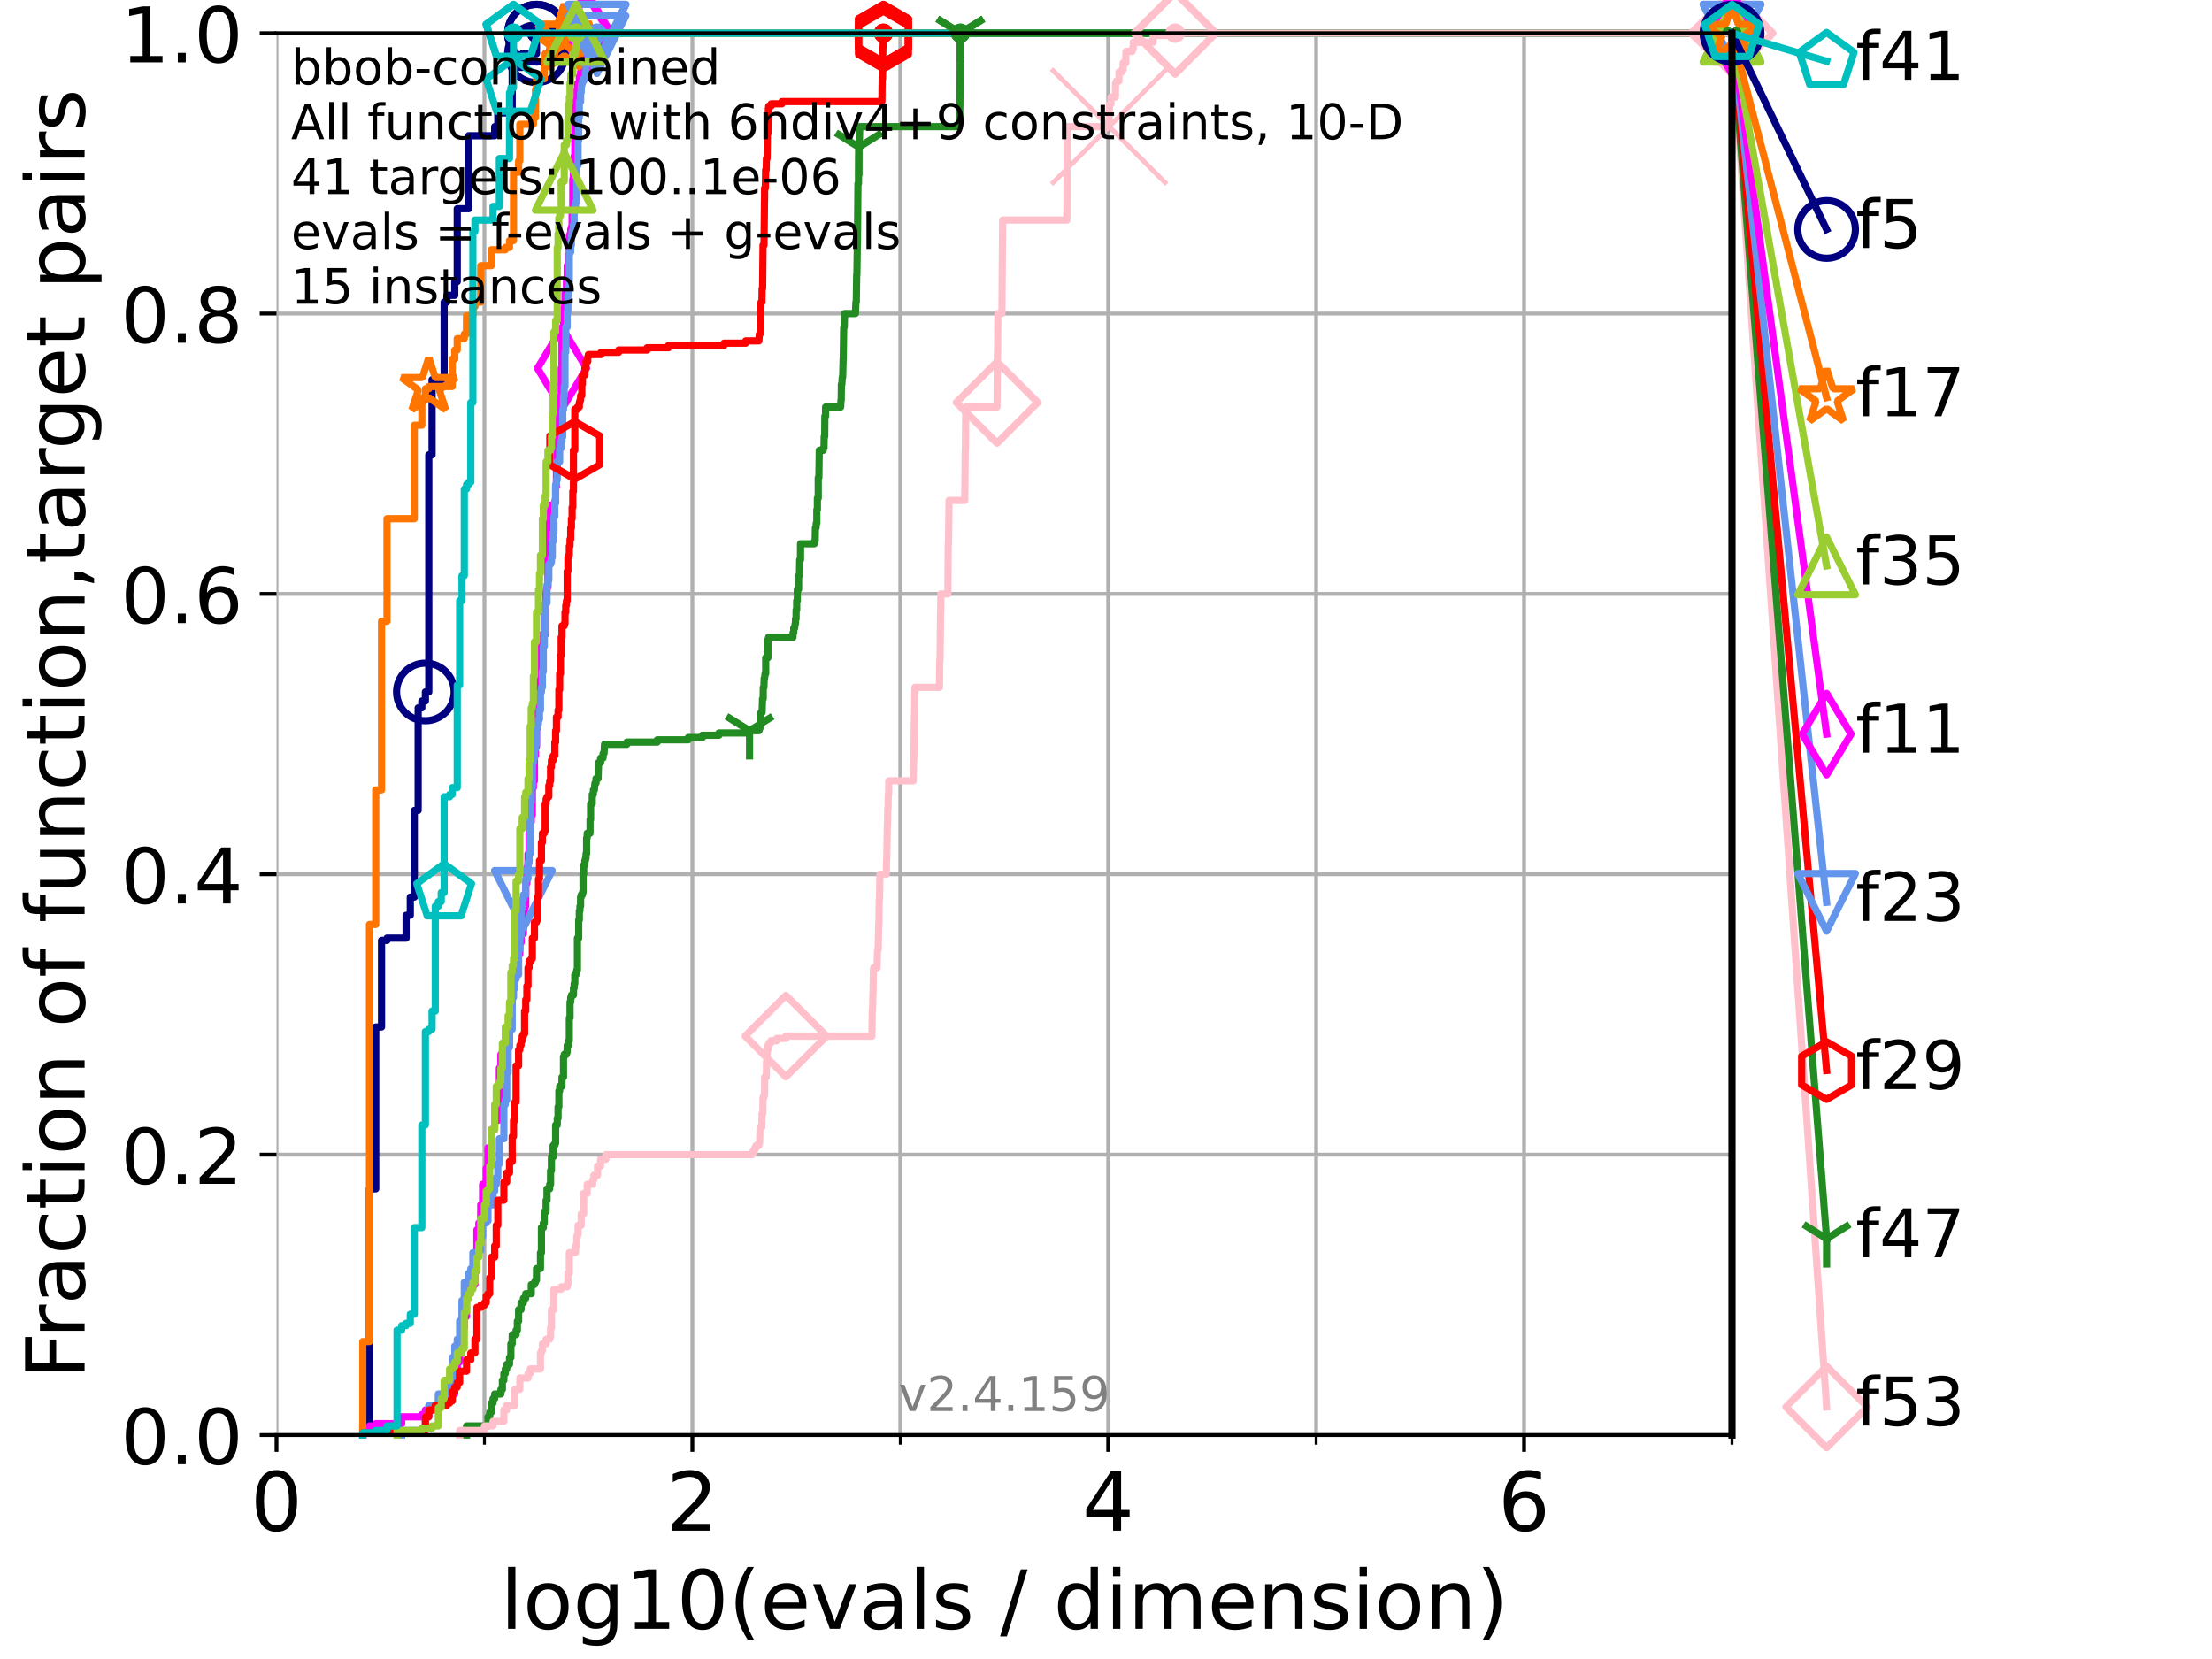 <?xml version="1.0" encoding="utf-8" standalone="no"?>
<!DOCTYPE svg PUBLIC "-//W3C//DTD SVG 1.1//EN"
  "http://www.w3.org/Graphics/SVG/1.1/DTD/svg11.dtd">
<!-- Created with matplotlib (https://matplotlib.org/) -->
<svg height="345.6pt" version="1.1" viewBox="0 0 460.8 345.6" width="460.8pt" xmlns="http://www.w3.org/2000/svg" xmlns:xlink="http://www.w3.org/1999/xlink">
 <defs>
  <style type="text/css">*{stroke-linecap:butt;stroke-linejoin:round;}</style>
 </defs>
 <g id="figure_1">
  <g id="patch_1">
   <path d="M 0 345.6 
L 460.8 345.6 
L 460.8 0 
L 0 0 
z
" style="fill:#ffffff;"/>
  </g>
  <g id="axes_1">
   <g id="patch_2">
    <path d="M 57.6 298.944 
L 360.806 298.944 
L 360.806 6.912 
L 57.6 6.912 
z
" style="fill:#ffffff;"/>
   </g>
   <g id="matplotlib.axis_1">
    <g id="xtick_1">
     <g id="line2d_1">
      <path clip-path="url(#p49da8dc94e)" d="M 57.6 298.944 
L 57.6 6.912 
" style="fill:none;stroke:#b0b0b0;stroke-linecap:square;stroke-width:0.8;"/>
     </g>
     <g id="line2d_2">
      <defs>
       <path d="M 0 0 
L 0 3.5 
" id="mc35e162a7a" style="stroke:#000000;stroke-width:0.8;"/>
      </defs>
      <g>
       <use style="stroke:#000000;stroke-width:0.8;" x="57.6" xlink:href="#mc35e162a7a" y="298.944"/>
      </g>
     </g>
     <g id="text_1">
      <!-- 0 -->
      <g transform="translate(52.192 318.861)scale(0.17 -0.17)">
       <defs>
        <path d="M 31.781 66.406 
Q 24.172 66.406 20.328 58.906 
Q 16.5 51.422 16.5 36.375 
Q 16.5 21.391 20.328 13.891 
Q 24.172 6.391 31.781 6.391 
Q 39.453 6.391 43.281 13.891 
Q 47.125 21.391 47.125 36.375 
Q 47.125 51.422 43.281 58.906 
Q 39.453 66.406 31.781 66.406 
z
M 31.781 74.219 
Q 44.047 74.219 50.516 64.516 
Q 56.984 54.828 56.984 36.375 
Q 56.984 17.969 50.516 8.266 
Q 44.047 -1.422 31.781 -1.422 
Q 19.531 -1.422 13.062 8.266 
Q 6.594 17.969 6.594 36.375 
Q 6.594 54.828 13.062 64.516 
Q 19.531 74.219 31.781 74.219 
z
" id="DejaVuSans-48"/>
       </defs>
       <use xlink:href="#DejaVuSans-48"/>
      </g>
     </g>
    </g>
    <g id="xtick_2">
     <g id="line2d_3">
      <path clip-path="url(#p49da8dc94e)" d="M 144.23 298.944 
L 144.23 6.912 
" style="fill:none;stroke:#b0b0b0;stroke-linecap:square;stroke-width:0.8;"/>
     </g>
     <g id="line2d_4">
      <g>
       <use style="stroke:#000000;stroke-width:0.8;" x="144.23" xlink:href="#mc35e162a7a" y="298.944"/>
      </g>
     </g>
     <g id="text_2">
      <!-- 2 -->
      <g transform="translate(138.822 318.861)scale(0.17 -0.17)">
       <defs>
        <path d="M 19.188 8.297 
L 53.609 8.297 
L 53.609 0 
L 7.328 0 
L 7.328 8.297 
Q 12.938 14.109 22.625 23.891 
Q 32.328 33.688 34.812 36.531 
Q 39.547 41.844 41.422 45.531 
Q 43.312 49.219 43.312 52.781 
Q 43.312 58.594 39.234 62.25 
Q 35.156 65.922 28.609 65.922 
Q 23.969 65.922 18.812 64.312 
Q 13.672 62.703 7.812 59.422 
L 7.812 69.391 
Q 13.766 71.781 18.938 73 
Q 24.125 74.219 28.422 74.219 
Q 39.75 74.219 46.484 68.547 
Q 53.219 62.891 53.219 53.422 
Q 53.219 48.922 51.531 44.891 
Q 49.859 40.875 45.406 35.406 
Q 44.188 33.984 37.641 27.219 
Q 31.109 20.453 19.188 8.297 
z
" id="DejaVuSans-50"/>
       </defs>
       <use xlink:href="#DejaVuSans-50"/>
      </g>
     </g>
    </g>
    <g id="xtick_3">
     <g id="line2d_5">
      <path clip-path="url(#p49da8dc94e)" d="M 230.861 298.944 
L 230.861 6.912 
" style="fill:none;stroke:#b0b0b0;stroke-linecap:square;stroke-width:0.8;"/>
     </g>
     <g id="line2d_6">
      <g>
       <use style="stroke:#000000;stroke-width:0.8;" x="230.861" xlink:href="#mc35e162a7a" y="298.944"/>
      </g>
     </g>
     <g id="text_3">
      <!-- 4 -->
      <g transform="translate(225.453 318.861)scale(0.17 -0.17)">
       <defs>
        <path d="M 37.797 64.312 
L 12.891 25.391 
L 37.797 25.391 
z
M 35.203 72.906 
L 47.609 72.906 
L 47.609 25.391 
L 58.016 25.391 
L 58.016 17.188 
L 47.609 17.188 
L 47.609 0 
L 37.797 0 
L 37.797 17.188 
L 4.891 17.188 
L 4.891 26.703 
z
" id="DejaVuSans-52"/>
       </defs>
       <use xlink:href="#DejaVuSans-52"/>
      </g>
     </g>
    </g>
    <g id="xtick_4">
     <g id="line2d_7">
      <path clip-path="url(#p49da8dc94e)" d="M 317.491 298.944 
L 317.491 6.912 
" style="fill:none;stroke:#b0b0b0;stroke-linecap:square;stroke-width:0.8;"/>
     </g>
     <g id="line2d_8">
      <g>
       <use style="stroke:#000000;stroke-width:0.8;" x="317.491" xlink:href="#mc35e162a7a" y="298.944"/>
      </g>
     </g>
     <g id="text_4">
      <!-- 6 -->
      <g transform="translate(312.083 318.861)scale(0.17 -0.17)">
       <defs>
        <path d="M 33.016 40.375 
Q 26.375 40.375 22.484 35.828 
Q 18.609 31.297 18.609 23.391 
Q 18.609 15.531 22.484 10.953 
Q 26.375 6.391 33.016 6.391 
Q 39.656 6.391 43.531 10.953 
Q 47.406 15.531 47.406 23.391 
Q 47.406 31.297 43.531 35.828 
Q 39.656 40.375 33.016 40.375 
z
M 52.594 71.297 
L 52.594 62.312 
Q 48.875 64.062 45.094 64.984 
Q 41.312 65.922 37.594 65.922 
Q 27.828 65.922 22.672 59.328 
Q 17.531 52.734 16.797 39.406 
Q 19.672 43.656 24.016 45.922 
Q 28.375 48.188 33.594 48.188 
Q 44.578 48.188 50.953 41.516 
Q 57.328 34.859 57.328 23.391 
Q 57.328 12.156 50.688 5.359 
Q 44.047 -1.422 33.016 -1.422 
Q 20.359 -1.422 13.672 8.266 
Q 6.984 17.969 6.984 36.375 
Q 6.984 53.656 15.188 63.938 
Q 23.391 74.219 37.203 74.219 
Q 40.922 74.219 44.703 73.484 
Q 48.484 72.75 52.594 71.297 
z
" id="DejaVuSans-54"/>
       </defs>
       <use xlink:href="#DejaVuSans-54"/>
      </g>
     </g>
    </g>
    <g id="xtick_5">
     <g id="line2d_9">
      <path clip-path="url(#p49da8dc94e)" d="M 100.915 298.944 
L 100.915 6.912 
" style="fill:none;stroke:#b0b0b0;stroke-linecap:square;stroke-width:0.8;"/>
     </g>
     <g id="line2d_10">
      <defs>
       <path d="M 0 0 
L 0 2 
" id="m77452a05d1" style="stroke:#000000;stroke-width:0.6;"/>
      </defs>
      <g>
       <use style="stroke:#000000;stroke-width:0.6;" x="100.915" xlink:href="#m77452a05d1" y="298.944"/>
      </g>
     </g>
    </g>
    <g id="xtick_6">
     <g id="line2d_11">
      <path clip-path="url(#p49da8dc94e)" d="M 187.546 298.944 
L 187.546 6.912 
" style="fill:none;stroke:#b0b0b0;stroke-linecap:square;stroke-width:0.8;"/>
     </g>
     <g id="line2d_12">
      <g>
       <use style="stroke:#000000;stroke-width:0.6;" x="187.546" xlink:href="#m77452a05d1" y="298.944"/>
      </g>
     </g>
    </g>
    <g id="xtick_7">
     <g id="line2d_13">
      <path clip-path="url(#p49da8dc94e)" d="M 274.176 298.944 
L 274.176 6.912 
" style="fill:none;stroke:#b0b0b0;stroke-linecap:square;stroke-width:0.8;"/>
     </g>
     <g id="line2d_14">
      <g>
       <use style="stroke:#000000;stroke-width:0.6;" x="274.176" xlink:href="#m77452a05d1" y="298.944"/>
      </g>
     </g>
    </g>
    <g id="xtick_8">
     <g id="line2d_15">
      <path clip-path="url(#p49da8dc94e)" d="M 360.806 298.944 
L 360.806 6.912 
" style="fill:none;stroke:#b0b0b0;stroke-linecap:square;stroke-width:0.8;"/>
     </g>
     <g id="line2d_16">
      <g>
       <use style="stroke:#000000;stroke-width:0.6;" x="360.806" xlink:href="#m77452a05d1" y="298.944"/>
      </g>
     </g>
    </g>
    <g id="text_5">
     <!-- log10(evals / dimension) -->
     <g transform="translate(104.239 339.314)scale(0.17 -0.17)">
      <defs>
       <path d="M 9.422 75.984 
L 18.406 75.984 
L 18.406 0 
L 9.422 0 
z
" id="DejaVuSans-108"/>
       <path d="M 30.609 48.391 
Q 23.391 48.391 19.188 42.75 
Q 14.984 37.109 14.984 27.297 
Q 14.984 17.484 19.156 11.844 
Q 23.344 6.203 30.609 6.203 
Q 37.797 6.203 41.984 11.859 
Q 46.188 17.531 46.188 27.297 
Q 46.188 37.016 41.984 42.703 
Q 37.797 48.391 30.609 48.391 
z
M 30.609 56 
Q 42.328 56 49.016 48.375 
Q 55.719 40.766 55.719 27.297 
Q 55.719 13.875 49.016 6.219 
Q 42.328 -1.422 30.609 -1.422 
Q 18.844 -1.422 12.172 6.219 
Q 5.516 13.875 5.516 27.297 
Q 5.516 40.766 12.172 48.375 
Q 18.844 56 30.609 56 
z
" id="DejaVuSans-111"/>
       <path d="M 45.406 27.984 
Q 45.406 37.75 41.375 43.109 
Q 37.359 48.484 30.078 48.484 
Q 22.859 48.484 18.828 43.109 
Q 14.797 37.75 14.797 27.984 
Q 14.797 18.266 18.828 12.891 
Q 22.859 7.516 30.078 7.516 
Q 37.359 7.516 41.375 12.891 
Q 45.406 18.266 45.406 27.984 
z
M 54.391 6.781 
Q 54.391 -7.172 48.188 -13.984 
Q 42 -20.797 29.203 -20.797 
Q 24.469 -20.797 20.266 -20.094 
Q 16.062 -19.391 12.109 -17.922 
L 12.109 -9.188 
Q 16.062 -11.328 19.922 -12.344 
Q 23.781 -13.375 27.781 -13.375 
Q 36.625 -13.375 41.016 -8.766 
Q 45.406 -4.156 45.406 5.172 
L 45.406 9.625 
Q 42.625 4.781 38.281 2.391 
Q 33.938 0 27.875 0 
Q 17.828 0 11.672 7.656 
Q 5.516 15.328 5.516 27.984 
Q 5.516 40.672 11.672 48.328 
Q 17.828 56 27.875 56 
Q 33.938 56 38.281 53.609 
Q 42.625 51.219 45.406 46.391 
L 45.406 54.688 
L 54.391 54.688 
z
" id="DejaVuSans-103"/>
       <path d="M 12.406 8.297 
L 28.516 8.297 
L 28.516 63.922 
L 10.984 60.406 
L 10.984 69.391 
L 28.422 72.906 
L 38.281 72.906 
L 38.281 8.297 
L 54.391 8.297 
L 54.391 0 
L 12.406 0 
z
" id="DejaVuSans-49"/>
       <path d="M 31 75.875 
Q 24.469 64.656 21.281 53.656 
Q 18.109 42.672 18.109 31.391 
Q 18.109 20.125 21.312 9.062 
Q 24.516 -2 31 -13.188 
L 23.188 -13.188 
Q 15.875 -1.703 12.234 9.375 
Q 8.594 20.453 8.594 31.391 
Q 8.594 42.281 12.203 53.312 
Q 15.828 64.359 23.188 75.875 
z
" id="DejaVuSans-40"/>
       <path d="M 56.203 29.594 
L 56.203 25.203 
L 14.891 25.203 
Q 15.484 15.922 20.484 11.062 
Q 25.484 6.203 34.422 6.203 
Q 39.594 6.203 44.453 7.469 
Q 49.312 8.734 54.109 11.281 
L 54.109 2.781 
Q 49.266 0.734 44.188 -0.344 
Q 39.109 -1.422 33.891 -1.422 
Q 20.797 -1.422 13.156 6.188 
Q 5.516 13.812 5.516 26.812 
Q 5.516 40.234 12.766 48.109 
Q 20.016 56 32.328 56 
Q 43.359 56 49.781 48.891 
Q 56.203 41.797 56.203 29.594 
z
M 47.219 32.234 
Q 47.125 39.594 43.094 43.984 
Q 39.062 48.391 32.422 48.391 
Q 24.906 48.391 20.391 44.141 
Q 15.875 39.891 15.188 32.172 
z
" id="DejaVuSans-101"/>
       <path d="M 2.984 54.688 
L 12.5 54.688 
L 29.594 8.797 
L 46.688 54.688 
L 56.203 54.688 
L 35.688 0 
L 23.484 0 
z
" id="DejaVuSans-118"/>
       <path d="M 34.281 27.484 
Q 23.391 27.484 19.188 25 
Q 14.984 22.516 14.984 16.5 
Q 14.984 11.719 18.141 8.906 
Q 21.297 6.109 26.703 6.109 
Q 34.188 6.109 38.703 11.406 
Q 43.219 16.703 43.219 25.484 
L 43.219 27.484 
z
M 52.203 31.203 
L 52.203 0 
L 43.219 0 
L 43.219 8.297 
Q 40.141 3.328 35.547 0.953 
Q 30.953 -1.422 24.312 -1.422 
Q 15.922 -1.422 10.953 3.297 
Q 6 8.016 6 15.922 
Q 6 25.141 12.172 29.828 
Q 18.359 34.516 30.609 34.516 
L 43.219 34.516 
L 43.219 35.406 
Q 43.219 41.609 39.141 45 
Q 35.062 48.391 27.688 48.391 
Q 23 48.391 18.547 47.266 
Q 14.109 46.141 10.016 43.891 
L 10.016 52.203 
Q 14.938 54.109 19.578 55.047 
Q 24.219 56 28.609 56 
Q 40.484 56 46.344 49.844 
Q 52.203 43.703 52.203 31.203 
z
" id="DejaVuSans-97"/>
       <path d="M 44.281 53.078 
L 44.281 44.578 
Q 40.484 46.531 36.375 47.5 
Q 32.281 48.484 27.875 48.484 
Q 21.188 48.484 17.844 46.438 
Q 14.5 44.391 14.5 40.281 
Q 14.5 37.156 16.891 35.375 
Q 19.281 33.594 26.516 31.984 
L 29.594 31.297 
Q 39.156 29.25 43.188 25.516 
Q 47.219 21.781 47.219 15.094 
Q 47.219 7.469 41.188 3.016 
Q 35.156 -1.422 24.609 -1.422 
Q 20.219 -1.422 15.453 -0.562 
Q 10.688 0.297 5.422 2 
L 5.422 11.281 
Q 10.406 8.688 15.234 7.391 
Q 20.062 6.109 24.812 6.109 
Q 31.156 6.109 34.562 8.281 
Q 37.984 10.453 37.984 14.406 
Q 37.984 18.062 35.516 20.016 
Q 33.062 21.969 24.703 23.781 
L 21.578 24.516 
Q 13.234 26.266 9.516 29.906 
Q 5.812 33.547 5.812 39.891 
Q 5.812 47.609 11.281 51.797 
Q 16.75 56 26.812 56 
Q 31.781 56 36.172 55.266 
Q 40.578 54.547 44.281 53.078 
z
" id="DejaVuSans-115"/>
       <path id="DejaVuSans-32"/>
       <path d="M 25.391 72.906 
L 33.688 72.906 
L 8.297 -9.281 
L 0 -9.281 
z
" id="DejaVuSans-47"/>
       <path d="M 45.406 46.391 
L 45.406 75.984 
L 54.391 75.984 
L 54.391 0 
L 45.406 0 
L 45.406 8.203 
Q 42.578 3.328 38.25 0.953 
Q 33.938 -1.422 27.875 -1.422 
Q 17.969 -1.422 11.734 6.484 
Q 5.516 14.406 5.516 27.297 
Q 5.516 40.188 11.734 48.094 
Q 17.969 56 27.875 56 
Q 33.938 56 38.25 53.625 
Q 42.578 51.266 45.406 46.391 
z
M 14.797 27.297 
Q 14.797 17.391 18.875 11.75 
Q 22.953 6.109 30.078 6.109 
Q 37.203 6.109 41.297 11.75 
Q 45.406 17.391 45.406 27.297 
Q 45.406 37.203 41.297 42.844 
Q 37.203 48.484 30.078 48.484 
Q 22.953 48.484 18.875 42.844 
Q 14.797 37.203 14.797 27.297 
z
" id="DejaVuSans-100"/>
       <path d="M 9.422 54.688 
L 18.406 54.688 
L 18.406 0 
L 9.422 0 
z
M 9.422 75.984 
L 18.406 75.984 
L 18.406 64.594 
L 9.422 64.594 
z
" id="DejaVuSans-105"/>
       <path d="M 52 44.188 
Q 55.375 50.25 60.062 53.125 
Q 64.75 56 71.094 56 
Q 79.641 56 84.281 50.016 
Q 88.922 44.047 88.922 33.016 
L 88.922 0 
L 79.891 0 
L 79.891 32.719 
Q 79.891 40.578 77.094 44.375 
Q 74.312 48.188 68.609 48.188 
Q 61.625 48.188 57.562 43.547 
Q 53.516 38.922 53.516 30.906 
L 53.516 0 
L 44.484 0 
L 44.484 32.719 
Q 44.484 40.625 41.703 44.406 
Q 38.922 48.188 33.109 48.188 
Q 26.219 48.188 22.156 43.531 
Q 18.109 38.875 18.109 30.906 
L 18.109 0 
L 9.078 0 
L 9.078 54.688 
L 18.109 54.688 
L 18.109 46.188 
Q 21.188 51.219 25.484 53.609 
Q 29.781 56 35.688 56 
Q 41.656 56 45.828 52.969 
Q 50 49.953 52 44.188 
z
" id="DejaVuSans-109"/>
       <path d="M 54.891 33.016 
L 54.891 0 
L 45.906 0 
L 45.906 32.719 
Q 45.906 40.484 42.875 44.328 
Q 39.844 48.188 33.797 48.188 
Q 26.516 48.188 22.312 43.547 
Q 18.109 38.922 18.109 30.906 
L 18.109 0 
L 9.078 0 
L 9.078 54.688 
L 18.109 54.688 
L 18.109 46.188 
Q 21.344 51.125 25.703 53.562 
Q 30.078 56 35.797 56 
Q 45.219 56 50.047 50.172 
Q 54.891 44.344 54.891 33.016 
z
" id="DejaVuSans-110"/>
       <path d="M 8.016 75.875 
L 15.828 75.875 
Q 23.141 64.359 26.781 53.312 
Q 30.422 42.281 30.422 31.391 
Q 30.422 20.453 26.781 9.375 
Q 23.141 -1.703 15.828 -13.188 
L 8.016 -13.188 
Q 14.5 -2 17.703 9.062 
Q 20.906 20.125 20.906 31.391 
Q 20.906 42.672 17.703 53.656 
Q 14.5 64.656 8.016 75.875 
z
" id="DejaVuSans-41"/>
      </defs>
      <use xlink:href="#DejaVuSans-108"/>
      <use x="27.783" xlink:href="#DejaVuSans-111"/>
      <use x="88.965" xlink:href="#DejaVuSans-103"/>
      <use x="152.441" xlink:href="#DejaVuSans-49"/>
      <use x="216.064" xlink:href="#DejaVuSans-48"/>
      <use x="279.688" xlink:href="#DejaVuSans-40"/>
      <use x="318.701" xlink:href="#DejaVuSans-101"/>
      <use x="380.225" xlink:href="#DejaVuSans-118"/>
      <use x="439.404" xlink:href="#DejaVuSans-97"/>
      <use x="500.684" xlink:href="#DejaVuSans-108"/>
      <use x="528.467" xlink:href="#DejaVuSans-115"/>
      <use x="580.566" xlink:href="#DejaVuSans-32"/>
      <use x="612.354" xlink:href="#DejaVuSans-47"/>
      <use x="646.045" xlink:href="#DejaVuSans-32"/>
      <use x="677.832" xlink:href="#DejaVuSans-100"/>
      <use x="741.309" xlink:href="#DejaVuSans-105"/>
      <use x="769.092" xlink:href="#DejaVuSans-109"/>
      <use x="866.504" xlink:href="#DejaVuSans-101"/>
      <use x="928.027" xlink:href="#DejaVuSans-110"/>
      <use x="991.406" xlink:href="#DejaVuSans-115"/>
      <use x="1043.506" xlink:href="#DejaVuSans-105"/>
      <use x="1071.289" xlink:href="#DejaVuSans-111"/>
      <use x="1132.471" xlink:href="#DejaVuSans-110"/>
      <use x="1195.85" xlink:href="#DejaVuSans-41"/>
     </g>
    </g>
   </g>
   <g id="matplotlib.axis_2">
    <g id="ytick_1">
     <g id="line2d_17">
      <path clip-path="url(#p49da8dc94e)" d="M 57.6 298.944 
L 360.806 298.944 
" style="fill:none;stroke:#b0b0b0;stroke-linecap:square;stroke-width:0.8;"/>
     </g>
     <g id="line2d_18">
      <defs>
       <path d="M 0 0 
L -3.5 0 
" id="m4b58c10626" style="stroke:#000000;stroke-width:0.8;"/>
      </defs>
      <g>
       <use style="stroke:#000000;stroke-width:0.8;" x="57.6" xlink:href="#m4b58c10626" y="298.944"/>
      </g>
     </g>
     <g id="text_6">
      <!-- 0.0 -->
      <g transform="translate(25.155 305.023)scale(0.16 -0.16)">
       <defs>
        <path d="M 10.688 12.406 
L 21 12.406 
L 21 0 
L 10.688 0 
z
" id="DejaVuSans-46"/>
       </defs>
       <use xlink:href="#DejaVuSans-48"/>
       <use x="63.623" xlink:href="#DejaVuSans-46"/>
       <use x="95.41" xlink:href="#DejaVuSans-48"/>
      </g>
     </g>
    </g>
    <g id="ytick_2">
     <g id="line2d_19">
      <path clip-path="url(#p49da8dc94e)" d="M 57.6 240.538 
L 360.806 240.538 
" style="fill:none;stroke:#b0b0b0;stroke-linecap:square;stroke-width:0.8;"/>
     </g>
     <g id="line2d_20">
      <g>
       <use style="stroke:#000000;stroke-width:0.8;" x="57.6" xlink:href="#m4b58c10626" y="240.538"/>
      </g>
     </g>
     <g id="text_7">
      <!-- 0.2 -->
      <g transform="translate(25.155 246.616)scale(0.16 -0.16)">
       <use xlink:href="#DejaVuSans-48"/>
       <use x="63.623" xlink:href="#DejaVuSans-46"/>
       <use x="95.41" xlink:href="#DejaVuSans-50"/>
      </g>
     </g>
    </g>
    <g id="ytick_3">
     <g id="line2d_21">
      <path clip-path="url(#p49da8dc94e)" d="M 57.6 182.131 
L 360.806 182.131 
" style="fill:none;stroke:#b0b0b0;stroke-linecap:square;stroke-width:0.8;"/>
     </g>
     <g id="line2d_22">
      <g>
       <use style="stroke:#000000;stroke-width:0.8;" x="57.6" xlink:href="#m4b58c10626" y="182.131"/>
      </g>
     </g>
     <g id="text_8">
      <!-- 0.4 -->
      <g transform="translate(25.155 188.21)scale(0.16 -0.16)">
       <use xlink:href="#DejaVuSans-48"/>
       <use x="63.623" xlink:href="#DejaVuSans-46"/>
       <use x="95.41" xlink:href="#DejaVuSans-52"/>
      </g>
     </g>
    </g>
    <g id="ytick_4">
     <g id="line2d_23">
      <path clip-path="url(#p49da8dc94e)" d="M 57.6 123.725 
L 360.806 123.725 
" style="fill:none;stroke:#b0b0b0;stroke-linecap:square;stroke-width:0.8;"/>
     </g>
     <g id="line2d_24">
      <g>
       <use style="stroke:#000000;stroke-width:0.8;" x="57.6" xlink:href="#m4b58c10626" y="123.725"/>
      </g>
     </g>
     <g id="text_9">
      <!-- 0.6 -->
      <g transform="translate(25.155 129.804)scale(0.16 -0.16)">
       <use xlink:href="#DejaVuSans-48"/>
       <use x="63.623" xlink:href="#DejaVuSans-46"/>
       <use x="95.41" xlink:href="#DejaVuSans-54"/>
      </g>
     </g>
    </g>
    <g id="ytick_5">
     <g id="line2d_25">
      <path clip-path="url(#p49da8dc94e)" d="M 57.6 65.318 
L 360.806 65.318 
" style="fill:none;stroke:#b0b0b0;stroke-linecap:square;stroke-width:0.8;"/>
     </g>
     <g id="line2d_26">
      <g>
       <use style="stroke:#000000;stroke-width:0.8;" x="57.6" xlink:href="#m4b58c10626" y="65.318"/>
      </g>
     </g>
     <g id="text_10">
      <!-- 0.8 -->
      <g transform="translate(25.155 71.397)scale(0.16 -0.16)">
       <defs>
        <path d="M 31.781 34.625 
Q 24.75 34.625 20.719 30.859 
Q 16.703 27.094 16.703 20.516 
Q 16.703 13.922 20.719 10.156 
Q 24.75 6.391 31.781 6.391 
Q 38.812 6.391 42.859 10.172 
Q 46.922 13.969 46.922 20.516 
Q 46.922 27.094 42.891 30.859 
Q 38.875 34.625 31.781 34.625 
z
M 21.922 38.812 
Q 15.578 40.375 12.031 44.719 
Q 8.5 49.078 8.5 55.328 
Q 8.5 64.062 14.719 69.141 
Q 20.953 74.219 31.781 74.219 
Q 42.672 74.219 48.875 69.141 
Q 55.078 64.062 55.078 55.328 
Q 55.078 49.078 51.531 44.719 
Q 48 40.375 41.703 38.812 
Q 48.828 37.156 52.797 32.312 
Q 56.781 27.484 56.781 20.516 
Q 56.781 9.906 50.312 4.234 
Q 43.844 -1.422 31.781 -1.422 
Q 19.734 -1.422 13.25 4.234 
Q 6.781 9.906 6.781 20.516 
Q 6.781 27.484 10.781 32.312 
Q 14.797 37.156 21.922 38.812 
z
M 18.312 54.391 
Q 18.312 48.734 21.844 45.562 
Q 25.391 42.391 31.781 42.391 
Q 38.141 42.391 41.719 45.562 
Q 45.312 48.734 45.312 54.391 
Q 45.312 60.062 41.719 63.234 
Q 38.141 66.406 31.781 66.406 
Q 25.391 66.406 21.844 63.234 
Q 18.312 60.062 18.312 54.391 
z
" id="DejaVuSans-56"/>
       </defs>
       <use xlink:href="#DejaVuSans-48"/>
       <use x="63.623" xlink:href="#DejaVuSans-46"/>
       <use x="95.41" xlink:href="#DejaVuSans-56"/>
      </g>
     </g>
    </g>
    <g id="ytick_6">
     <g id="line2d_27">
      <path clip-path="url(#p49da8dc94e)" d="M 57.6 6.912 
L 360.806 6.912 
" style="fill:none;stroke:#b0b0b0;stroke-linecap:square;stroke-width:0.8;"/>
     </g>
     <g id="line2d_28">
      <g>
       <use style="stroke:#000000;stroke-width:0.8;" x="57.6" xlink:href="#m4b58c10626" y="6.912"/>
      </g>
     </g>
     <g id="text_11">
      <!-- 1.0 -->
      <g transform="translate(25.155 12.991)scale(0.16 -0.16)">
       <use xlink:href="#DejaVuSans-49"/>
       <use x="63.623" xlink:href="#DejaVuSans-46"/>
       <use x="95.41" xlink:href="#DejaVuSans-48"/>
      </g>
     </g>
    </g>
    <g id="text_12">
     <!-- Fraction of function,target pairs -->
     <g transform="translate(17.62 287.313)rotate(-90)scale(0.17 -0.17)">
      <defs>
       <path d="M 9.812 72.906 
L 51.703 72.906 
L 51.703 64.594 
L 19.672 64.594 
L 19.672 43.109 
L 48.578 43.109 
L 48.578 34.812 
L 19.672 34.812 
L 19.672 0 
L 9.812 0 
z
" id="DejaVuSans-70"/>
       <path d="M 41.109 46.297 
Q 39.594 47.172 37.812 47.578 
Q 36.031 48 33.891 48 
Q 26.266 48 22.188 43.047 
Q 18.109 38.094 18.109 28.812 
L 18.109 0 
L 9.078 0 
L 9.078 54.688 
L 18.109 54.688 
L 18.109 46.188 
Q 20.953 51.172 25.484 53.578 
Q 30.031 56 36.531 56 
Q 37.453 56 38.578 55.875 
Q 39.703 55.766 41.062 55.516 
z
" id="DejaVuSans-114"/>
       <path d="M 48.781 52.594 
L 48.781 44.188 
Q 44.969 46.297 41.141 47.344 
Q 37.312 48.391 33.406 48.391 
Q 24.656 48.391 19.812 42.844 
Q 14.984 37.312 14.984 27.297 
Q 14.984 17.281 19.812 11.734 
Q 24.656 6.203 33.406 6.203 
Q 37.312 6.203 41.141 7.25 
Q 44.969 8.297 48.781 10.406 
L 48.781 2.094 
Q 45.016 0.344 40.984 -0.531 
Q 36.969 -1.422 32.422 -1.422 
Q 20.062 -1.422 12.781 6.344 
Q 5.516 14.109 5.516 27.297 
Q 5.516 40.672 12.859 48.328 
Q 20.219 56 33.016 56 
Q 37.156 56 41.109 55.141 
Q 45.062 54.297 48.781 52.594 
z
" id="DejaVuSans-99"/>
       <path d="M 18.312 70.219 
L 18.312 54.688 
L 36.812 54.688 
L 36.812 47.703 
L 18.312 47.703 
L 18.312 18.016 
Q 18.312 11.328 20.141 9.422 
Q 21.969 7.516 27.594 7.516 
L 36.812 7.516 
L 36.812 0 
L 27.594 0 
Q 17.188 0 13.234 3.875 
Q 9.281 7.766 9.281 18.016 
L 9.281 47.703 
L 2.688 47.703 
L 2.688 54.688 
L 9.281 54.688 
L 9.281 70.219 
z
" id="DejaVuSans-116"/>
       <path d="M 37.109 75.984 
L 37.109 68.5 
L 28.516 68.5 
Q 23.688 68.5 21.797 66.547 
Q 19.922 64.594 19.922 59.516 
L 19.922 54.688 
L 34.719 54.688 
L 34.719 47.703 
L 19.922 47.703 
L 19.922 0 
L 10.891 0 
L 10.891 47.703 
L 2.297 47.703 
L 2.297 54.688 
L 10.891 54.688 
L 10.891 58.5 
Q 10.891 67.625 15.141 71.797 
Q 19.391 75.984 28.609 75.984 
z
" id="DejaVuSans-102"/>
       <path d="M 8.5 21.578 
L 8.5 54.688 
L 17.484 54.688 
L 17.484 21.922 
Q 17.484 14.156 20.5 10.266 
Q 23.531 6.391 29.594 6.391 
Q 36.859 6.391 41.078 11.031 
Q 45.312 15.672 45.312 23.688 
L 45.312 54.688 
L 54.297 54.688 
L 54.297 0 
L 45.312 0 
L 45.312 8.406 
Q 42.047 3.422 37.719 1 
Q 33.406 -1.422 27.688 -1.422 
Q 18.266 -1.422 13.375 4.438 
Q 8.5 10.297 8.5 21.578 
z
M 31.109 56 
z
" id="DejaVuSans-117"/>
       <path d="M 11.719 12.406 
L 22.016 12.406 
L 22.016 4 
L 14.016 -11.625 
L 7.719 -11.625 
L 11.719 4 
z
" id="DejaVuSans-44"/>
       <path d="M 18.109 8.203 
L 18.109 -20.797 
L 9.078 -20.797 
L 9.078 54.688 
L 18.109 54.688 
L 18.109 46.391 
Q 20.953 51.266 25.266 53.625 
Q 29.594 56 35.594 56 
Q 45.562 56 51.781 48.094 
Q 58.016 40.188 58.016 27.297 
Q 58.016 14.406 51.781 6.484 
Q 45.562 -1.422 35.594 -1.422 
Q 29.594 -1.422 25.266 0.953 
Q 20.953 3.328 18.109 8.203 
z
M 48.688 27.297 
Q 48.688 37.203 44.609 42.844 
Q 40.531 48.484 33.406 48.484 
Q 26.266 48.484 22.188 42.844 
Q 18.109 37.203 18.109 27.297 
Q 18.109 17.391 22.188 11.75 
Q 26.266 6.109 33.406 6.109 
Q 40.531 6.109 44.609 11.75 
Q 48.688 17.391 48.688 27.297 
z
" id="DejaVuSans-112"/>
      </defs>
      <use xlink:href="#DejaVuSans-70"/>
      <use x="50.27" xlink:href="#DejaVuSans-114"/>
      <use x="91.383" xlink:href="#DejaVuSans-97"/>
      <use x="152.662" xlink:href="#DejaVuSans-99"/>
      <use x="207.643" xlink:href="#DejaVuSans-116"/>
      <use x="246.852" xlink:href="#DejaVuSans-105"/>
      <use x="274.635" xlink:href="#DejaVuSans-111"/>
      <use x="335.816" xlink:href="#DejaVuSans-110"/>
      <use x="399.195" xlink:href="#DejaVuSans-32"/>
      <use x="430.982" xlink:href="#DejaVuSans-111"/>
      <use x="492.164" xlink:href="#DejaVuSans-102"/>
      <use x="527.369" xlink:href="#DejaVuSans-32"/>
      <use x="559.156" xlink:href="#DejaVuSans-102"/>
      <use x="594.361" xlink:href="#DejaVuSans-117"/>
      <use x="657.74" xlink:href="#DejaVuSans-110"/>
      <use x="721.119" xlink:href="#DejaVuSans-99"/>
      <use x="776.1" xlink:href="#DejaVuSans-116"/>
      <use x="815.309" xlink:href="#DejaVuSans-105"/>
      <use x="843.092" xlink:href="#DejaVuSans-111"/>
      <use x="904.273" xlink:href="#DejaVuSans-110"/>
      <use x="967.652" xlink:href="#DejaVuSans-44"/>
      <use x="999.439" xlink:href="#DejaVuSans-116"/>
      <use x="1038.648" xlink:href="#DejaVuSans-97"/>
      <use x="1099.928" xlink:href="#DejaVuSans-114"/>
      <use x="1139.291" xlink:href="#DejaVuSans-103"/>
      <use x="1202.768" xlink:href="#DejaVuSans-101"/>
      <use x="1264.291" xlink:href="#DejaVuSans-116"/>
      <use x="1303.5" xlink:href="#DejaVuSans-32"/>
      <use x="1335.287" xlink:href="#DejaVuSans-112"/>
      <use x="1398.764" xlink:href="#DejaVuSans-97"/>
      <use x="1460.043" xlink:href="#DejaVuSans-105"/>
      <use x="1487.826" xlink:href="#DejaVuSans-114"/>
      <use x="1528.939" xlink:href="#DejaVuSans-115"/>
     </g>
    </g>
   </g>
   <g id="line2d_29">
    <defs>
     <path d="M 0 1.5 
C 0.398 1.5 0.779 1.342 1.061 1.061 
C 1.342 0.779 1.5 0.398 1.5 0 
C 1.5 -0.398 1.342 -0.779 1.061 -1.061 
C 0.779 -1.342 0.398 -1.5 0 -1.5 
C -0.398 -1.5 -0.779 -1.342 -1.061 -1.061 
C -1.342 -0.779 -1.5 -0.398 -1.5 0 
C -1.5 0.398 -1.342 0.779 -1.061 1.061 
C -0.779 1.342 -0.398 1.5 0 1.5 
z
" id="m860b471c37" style="stroke:#000080;"/>
    </defs>
    <g>
     <use style="fill:#000080;stroke:#000080;" x="111.762" xlink:href="#m860b471c37" y="6.912"/>
     <use style="fill:#000080;stroke:#000080;" x="111.762" xlink:href="#m860b471c37" y="6.912"/>
    </g>
   </g>
   <g id="line2d_30">
    <path d="M 75.575 298.944 
L 75.575 296.57 
L 76.969 296.57 
L 76.969 247.66 
L 78.267 247.66 
L 78.267 213.946 
L 79.481 213.946 
L 79.481 195.902 
L 80.621 195.902 
L 80.621 195.427 
L 84.596 195.427 
L 84.596 190.678 
L 85.471 190.678 
L 85.471 186.88 
L 86.307 186.88 
L 86.307 168.835 
L 87.108 168.835 
L 87.108 147.467 
L 87.876 147.467 
L 87.876 146.043 
L 88.614 146.043 
L 88.614 144.143 
L 89.324 144.143 
L 89.324 94.759 
L 90.008 94.759 
L 90.008 79.089 
L 92.52 79.089 
L 92.52 62.944 
L 93.099 62.944 
L 93.099 61.52 
L 94.736 61.52 
L 94.736 58.671 
L 95.251 58.671 
L 95.251 43.475 
L 97.635 43.475 
L 97.635 28.28 
L 103.047 28.28 
L 103.047 26.381 
L 103.707 26.381 
L 103.707 23.532 
L 106.138 23.532 
L 106.138 22.582 
L 106.699 22.582 
L 106.699 14.035 
L 108.792 14.035 
L 108.792 11.186 
L 111.762 11.186 
L 111.762 6.912 
L 360.806 6.912 
" style="fill:none;stroke:#000080;stroke-linecap:square;stroke-width:1.5;"/>
   </g>
   <g id="line2d_31">
    <defs>
     <path d="M 0 6 
C 1.591 6 3.117 5.368 4.243 4.243 
C 5.368 3.117 6 1.591 6 0 
C 6 -1.591 5.368 -3.117 4.243 -4.243 
C 3.117 -5.368 1.591 -6 0 -6 
C -1.591 -6 -3.117 -5.368 -4.243 -4.243 
C -5.368 -3.117 -6 -1.591 -6 0 
C -6 1.591 -5.368 3.117 -4.243 4.243 
C -3.117 5.368 -1.591 6 0 6 
z
" id="m9c4a4d8048" style="stroke:#000080;stroke-width:1.5;"/>
    </defs>
    <g>
     <use style="fill-opacity:0;stroke:#000080;stroke-width:1.5;" x="88.614" xlink:href="#m9c4a4d8048" y="144.143"/>
     <use style="fill-opacity:0;stroke:#000080;stroke-width:1.5;" x="111.762" xlink:href="#m9c4a4d8048" y="11.186"/>
     <use style="fill-opacity:0;stroke:#000080;stroke-width:1.5;" x="111.762" xlink:href="#m9c4a4d8048" y="6.912"/>
     <use style="fill-opacity:0;stroke:#000080;stroke-width:1.5;" x="111.762" xlink:href="#m9c4a4d8048" y="6.912"/>
     <use style="fill-opacity:0;stroke:#000080;stroke-width:1.5;" x="360.806" xlink:href="#m9c4a4d8048" y="6.912"/>
    </g>
   </g>
   <g id="line2d_32">
    <path style="fill:none;stroke:#000080;stroke-linecap:square;stroke-width:1.5;"/>
    <g/>
   </g>
   <g id="line2d_33">
    <defs>
     <path d="M 0 1.5 
C 0.398 1.5 0.779 1.342 1.061 1.061 
C 1.342 0.779 1.5 0.398 1.5 0 
C 1.5 -0.398 1.342 -0.779 1.061 -1.061 
C 0.779 -1.342 0.398 -1.5 0 -1.5 
C -0.398 -1.5 -0.779 -1.342 -1.061 -1.061 
C -1.342 -0.779 -1.5 -0.398 -1.5 0 
C -1.5 0.398 -1.342 0.779 -1.061 1.061 
C -0.779 1.342 -0.398 1.5 0 1.5 
z
" id="m9d6969e33e" style="stroke:#ff00ff;"/>
    </defs>
    <g>
     <use style="fill:#ff00ff;stroke:#ff00ff;" x="122.199" xlink:href="#m9d6969e33e" y="6.912"/>
     <use style="fill:#ff00ff;stroke:#ff00ff;" x="122.199" xlink:href="#m9d6969e33e" y="6.912"/>
    </g>
   </g>
   <g id="line2d_34">
    <path d="M 75.575 298.944 
L 75.575 297.519 
L 76.969 297.519 
L 76.969 297.045 
L 78.267 297.045 
L 78.267 296.57 
L 83.678 296.57 
L 83.678 295.145 
L 87.876 295.145 
L 87.876 294.67 
L 88.614 294.67 
L 88.614 293.721 
L 90.008 293.721 
L 90.008 292.771 
L 92.52 292.771 
L 92.52 292.296 
L 93.099 292.296 
L 93.099 291.821 
L 94.206 291.821 
L 94.206 290.397 
L 94.736 290.397 
L 94.736 285.173 
L 95.251 285.173 
L 95.251 283.749 
L 95.753 283.749 
L 95.753 279.95 
L 96.241 279.95 
L 96.241 276.626 
L 96.718 276.626 
L 96.718 274.252 
L 97.182 274.252 
L 97.182 268.554 
L 98.078 268.554 
L 98.078 267.604 
L 98.933 267.604 
L 98.933 264.755 
L 99.347 264.755 
L 99.347 256.208 
L 99.751 256.208 
L 99.751 254.783 
L 100.147 254.783 
L 100.147 250.984 
L 100.535 250.984 
L 100.535 246.711 
L 101.288 246.711 
L 101.288 243.387 
L 101.653 243.387 
L 101.653 239.113 
L 102.363 239.113 
L 102.363 235.314 
L 103.047 235.314 
L 103.047 233.415 
L 103.707 233.415 
L 103.707 230.566 
L 104.029 230.566 
L 104.029 222.493 
L 104.345 222.493 
L 104.345 219.644 
L 104.656 219.644 
L 104.656 219.169 
L 105.263 219.169 
L 105.263 218.22 
L 105.851 218.22 
L 105.851 217.745 
L 106.138 217.745 
L 106.138 211.572 
L 106.421 211.572 
L 106.421 209.672 
L 106.699 209.672 
L 106.699 203.499 
L 106.974 203.499 
L 106.974 203.025 
L 107.245 203.025 
L 107.245 202.075 
L 107.512 202.075 
L 107.512 199.226 
L 108.034 199.226 
L 108.034 198.751 
L 108.29 198.751 
L 108.29 196.377 
L 108.543 196.377 
L 108.543 194.477 
L 109.038 194.477 
L 109.038 192.578 
L 109.28 192.578 
L 109.28 188.779 
L 109.52 188.779 
L 109.52 184.031 
L 109.757 184.031 
L 109.757 180.707 
L 109.99 180.707 
L 109.99 177.858 
L 110.221 177.858 
L 110.221 173.584 
L 110.449 173.584 
L 110.449 171.21 
L 110.675 171.21 
L 110.675 169.785 
L 110.897 169.785 
L 110.897 164.087 
L 111.117 164.087 
L 111.117 162.662 
L 111.335 162.662 
L 111.335 157.439 
L 111.55 157.439 
L 111.55 155.54 
L 111.762 155.54 
L 111.762 151.741 
L 111.972 151.741 
L 111.972 145.568 
L 112.18 145.568 
L 112.18 143.194 
L 112.386 143.194 
L 112.386 139.395 
L 112.79 139.395 
L 112.79 132.272 
L 113.574 132.272 
L 113.574 125.624 
L 113.765 125.624 
L 113.765 122.775 
L 113.954 122.775 
L 113.954 122.3 
L 114.142 122.3 
L 114.142 113.278 
L 114.327 113.278 
L 114.327 109.004 
L 114.51 109.004 
L 114.51 106.63 
L 114.692 106.63 
L 114.692 105.206 
L 115.576 105.206 
L 115.576 104.731 
L 115.747 104.731 
L 115.747 101.407 
L 115.918 101.407 
L 115.918 97.608 
L 116.086 97.608 
L 116.086 93.809 
L 116.253 93.809 
L 116.253 90.485 
L 116.419 90.485 
L 116.419 86.687 
L 116.584 86.687 
L 116.584 82.888 
L 116.908 82.888 
L 116.908 76.715 
L 117.068 76.715 
L 117.068 71.017 
L 117.227 71.017 
L 117.227 70.067 
L 117.384 70.067 
L 117.384 64.369 
L 117.54 64.369 
L 117.54 63.894 
L 117.695 63.894 
L 117.695 61.045 
L 117.849 61.045 
L 117.849 60.57 
L 118.001 60.57 
L 118.001 58.196 
L 118.152 58.196 
L 118.152 55.347 
L 118.451 55.347 
L 118.451 52.972 
L 118.598 52.972 
L 118.598 49.174 
L 118.745 49.174 
L 118.745 48.699 
L 118.89 48.699 
L 118.89 47.749 
L 119.034 47.749 
L 119.034 47.274 
L 119.177 47.274 
L 119.177 44.425 
L 119.319 44.425 
L 119.319 37.302 
L 119.46 37.302 
L 119.46 34.453 
L 119.6 34.453 
L 119.6 32.554 
L 119.739 32.554 
L 119.739 22.107 
L 119.876 22.107 
L 119.876 20.208 
L 120.013 20.208 
L 120.013 19.733 
L 120.149 19.733 
L 120.149 18.783 
L 120.284 18.783 
L 120.284 17.359 
L 120.683 17.359 
L 120.683 15.934 
L 120.944 15.934 
L 120.944 14.984 
L 121.073 14.984 
L 121.073 13.085 
L 121.202 13.085 
L 121.202 12.135 
L 121.329 12.135 
L 121.329 10.236 
L 121.582 10.236 
L 121.582 8.811 
L 121.954 8.811 
L 121.954 7.387 
L 122.199 7.387 
L 122.199 6.912 
L 360.806 6.912 
L 360.806 6.912 
" style="fill:none;stroke:#ff00ff;stroke-linecap:square;stroke-width:1.5;"/>
   </g>
   <g id="line2d_35">
    <defs>
     <path d="M -0 8.485 
L 5.091 0 
L 0 -8.485 
L -5.091 -0 
z
" id="mef7f3819e6" style="stroke:#ff00ff;stroke-linejoin:miter;stroke-width:1.5;"/>
    </defs>
    <g>
     <use style="fill-opacity:0;stroke:#ff00ff;stroke-linejoin:miter;stroke-width:1.5;" x="117.068" xlink:href="#mef7f3819e6" y="76.715"/>
     <use style="fill-opacity:0;stroke:#ff00ff;stroke-linejoin:miter;stroke-width:1.5;" x="122.199" xlink:href="#mef7f3819e6" y="7.387"/>
     <use style="fill-opacity:0;stroke:#ff00ff;stroke-linejoin:miter;stroke-width:1.5;" x="122.199" xlink:href="#mef7f3819e6" y="6.912"/>
     <use style="fill-opacity:0;stroke:#ff00ff;stroke-linejoin:miter;stroke-width:1.5;" x="122.199" xlink:href="#mef7f3819e6" y="6.912"/>
     <use style="fill-opacity:0;stroke:#ff00ff;stroke-linejoin:miter;stroke-width:1.5;" x="360.806" xlink:href="#mef7f3819e6" y="6.912"/>
    </g>
   </g>
   <g id="line2d_36">
    <path style="fill:none;stroke:#ff00ff;stroke-linecap:square;stroke-width:1.5;"/>
    <g/>
   </g>
   <g id="line2d_37">
    <defs>
     <path d="M 0 1.5 
C 0.398 1.5 0.779 1.342 1.061 1.061 
C 1.342 0.779 1.5 0.398 1.5 0 
C 1.5 -0.398 1.342 -0.779 1.061 -1.061 
C 0.779 -1.342 0.398 -1.5 0 -1.5 
C -0.398 -1.5 -0.779 -1.342 -1.061 -1.061 
C -1.342 -0.779 -1.5 -0.398 -1.5 0 
C -1.5 0.398 -1.342 0.779 -1.061 1.061 
C -0.779 1.342 -0.398 1.5 0 1.5 
z
" id="me82065e757" style="stroke:#ff7500;"/>
    </defs>
    <g>
     <use style="fill:#ff7500;stroke:#ff7500;" x="117.54" xlink:href="#me82065e757" y="6.912"/>
     <use style="fill:#ff7500;stroke:#ff7500;" x="117.54" xlink:href="#me82065e757" y="6.912"/>
    </g>
   </g>
   <g id="line2d_38">
    <path d="M 75.575 298.944 
L 75.575 279.475 
L 76.969 279.475 
L 76.969 192.578 
L 78.267 192.578 
L 78.267 164.562 
L 79.481 164.562 
L 79.481 129.423 
L 80.621 129.423 
L 80.621 108.055 
L 86.307 108.055 
L 86.307 88.586 
L 87.876 88.586 
L 87.876 82.888 
L 88.614 82.888 
L 88.614 80.988 
L 89.324 80.988 
L 89.324 80.514 
L 94.206 80.514 
L 94.206 74.815 
L 94.736 74.815 
L 94.736 72.916 
L 95.251 72.916 
L 95.251 70.542 
L 96.718 70.542 
L 96.718 69.592 
L 97.182 69.592 
L 97.182 65.793 
L 98.51 65.793 
L 98.51 63.894 
L 98.933 63.894 
L 98.933 62.944 
L 100.147 62.944 
L 100.147 55.347 
L 102.363 55.347 
L 102.363 52.023 
L 105.263 52.023 
L 105.263 51.548 
L 106.138 51.548 
L 106.138 50.123 
L 106.974 50.123 
L 106.974 35.878 
L 108.034 35.878 
L 108.034 33.504 
L 108.29 33.504 
L 108.29 25.906 
L 111.117 25.906 
L 111.117 24.481 
L 111.55 24.481 
L 111.55 18.783 
L 111.762 18.783 
L 111.762 16.409 
L 113.381 16.409 
L 113.381 13.56 
L 113.574 13.56 
L 113.574 11.186 
L 115.576 11.186 
L 115.576 9.286 
L 117.54 9.286 
L 117.54 6.912 
L 360.806 6.912 
" style="fill:none;stroke:#ff7500;stroke-linecap:square;stroke-width:1.5;"/>
   </g>
   <g id="line2d_39">
    <defs>
     <path d="M 0 -6 
L -1.347 -1.854 
L -5.706 -1.854 
L -2.18 0.708 
L -3.527 4.854 
L -0 2.292 
L 3.527 4.854 
L 2.18 0.708 
L 5.706 -1.854 
L 1.347 -1.854 
z
" id="m700ca2d083" style="stroke:#ff7500;stroke-linejoin:bevel;stroke-width:1.5;"/>
    </defs>
    <g>
     <use style="fill-opacity:0;stroke:#ff7500;stroke-linejoin:bevel;stroke-width:1.5;" x="89.324" xlink:href="#m700ca2d083" y="80.514"/>
     <use style="fill-opacity:0;stroke:#ff7500;stroke-linejoin:bevel;stroke-width:1.5;" x="117.54" xlink:href="#m700ca2d083" y="9.286"/>
     <use style="fill-opacity:0;stroke:#ff7500;stroke-linejoin:bevel;stroke-width:1.5;" x="117.54" xlink:href="#m700ca2d083" y="6.912"/>
     <use style="fill-opacity:0;stroke:#ff7500;stroke-linejoin:bevel;stroke-width:1.5;" x="117.54" xlink:href="#m700ca2d083" y="6.912"/>
     <use style="fill-opacity:0;stroke:#ff7500;stroke-linejoin:bevel;stroke-width:1.5;" x="360.806" xlink:href="#m700ca2d083" y="6.912"/>
    </g>
   </g>
   <g id="line2d_40">
    <path style="fill:none;stroke:#ff7500;stroke-linecap:square;stroke-width:1.5;"/>
    <g/>
   </g>
   <g id="line2d_41">
    <defs>
     <path d="M 0 1.5 
C 0.398 1.5 0.779 1.342 1.061 1.061 
C 1.342 0.779 1.5 0.398 1.5 0 
C 1.5 -0.398 1.342 -0.779 1.061 -1.061 
C 0.779 -1.342 0.398 -1.5 0 -1.5 
C -0.398 -1.5 -0.779 -1.342 -1.061 -1.061 
C -1.342 -0.779 -1.5 -0.398 -1.5 0 
C -1.5 0.398 -1.342 0.779 -1.061 1.061 
C -0.779 1.342 -0.398 1.5 0 1.5 
z
" id="m2ba7891206" style="stroke:#6495ed;"/>
    </defs>
    <g>
     <use style="fill:#6495ed;stroke:#6495ed;" x="124.374" xlink:href="#m2ba7891206" y="6.912"/>
     <use style="fill:#6495ed;stroke:#6495ed;" x="124.374" xlink:href="#m2ba7891206" y="6.912"/>
    </g>
   </g>
   <g id="line2d_42">
    <path d="M 83.678 298.944 
L 83.678 297.994 
L 88.614 297.994 
L 88.614 295.145 
L 89.324 295.145 
L 89.324 292.771 
L 91.306 292.771 
L 91.306 290.397 
L 93.66 290.397 
L 93.66 287.548 
L 94.206 287.548 
L 94.206 282.799 
L 94.736 282.799 
L 94.736 280.425 
L 95.251 280.425 
L 95.251 279 
L 95.753 279 
L 95.753 275.202 
L 96.241 275.202 
L 96.241 270.928 
L 96.718 270.928 
L 96.718 267.129 
L 97.635 267.129 
L 97.635 265.23 
L 98.078 265.23 
L 98.078 264.28 
L 98.51 264.28 
L 98.51 260.956 
L 99.751 260.956 
L 99.751 260.481 
L 100.147 260.481 
L 100.147 257.632 
L 100.535 257.632 
L 100.535 254.783 
L 101.288 254.783 
L 101.288 254.308 
L 101.653 254.308 
L 101.653 250.984 
L 102.708 250.984 
L 102.708 248.135 
L 103.047 248.135 
L 103.047 246.711 
L 103.38 246.711 
L 103.38 245.286 
L 103.707 245.286 
L 103.707 242.437 
L 104.029 242.437 
L 104.029 237.214 
L 104.962 237.214 
L 104.962 230.091 
L 105.263 230.091 
L 105.263 229.141 
L 105.559 229.141 
L 105.559 223.443 
L 105.851 223.443 
L 105.851 218.22 
L 106.138 218.22 
L 106.138 214.421 
L 106.699 214.421 
L 106.699 207.773 
L 106.974 207.773 
L 106.974 205.874 
L 107.245 205.874 
L 107.245 203.974 
L 107.512 203.974 
L 107.512 203.025 
L 108.034 203.025 
L 108.034 197.801 
L 108.29 197.801 
L 108.29 194.952 
L 108.543 194.952 
L 108.543 189.254 
L 108.792 189.254 
L 108.792 187.355 
L 109.038 187.355 
L 109.038 186.405 
L 109.52 186.405 
L 109.52 183.081 
L 109.99 183.081 
L 109.99 179.757 
L 110.221 179.757 
L 110.221 177.858 
L 110.449 177.858 
L 110.449 166.936 
L 110.675 166.936 
L 110.675 164.087 
L 110.897 164.087 
L 110.897 158.864 
L 111.117 158.864 
L 111.117 157.914 
L 111.335 157.914 
L 111.335 156.015 
L 111.55 156.015 
L 111.55 155.065 
L 111.762 155.065 
L 111.762 151.741 
L 111.972 151.741 
L 111.972 150.791 
L 112.18 150.791 
L 112.18 149.841 
L 112.386 149.841 
L 112.386 147.942 
L 112.589 147.942 
L 112.589 144.143 
L 112.79 144.143 
L 112.79 143.194 
L 112.989 143.194 
L 112.989 139.87 
L 113.186 139.87 
L 113.186 134.646 
L 113.381 134.646 
L 113.381 131.797 
L 113.574 131.797 
L 113.574 125.624 
L 113.954 125.624 
L 113.954 121.825 
L 114.142 121.825 
L 114.142 120.876 
L 114.327 120.876 
L 114.327 117.552 
L 114.692 117.552 
L 114.692 117.077 
L 114.872 117.077 
L 114.872 116.127 
L 115.051 116.127 
L 115.051 112.803 
L 115.227 112.803 
L 115.227 110.904 
L 115.402 110.904 
L 115.402 107.58 
L 115.576 107.58 
L 115.576 104.256 
L 115.747 104.256 
L 115.747 100.932 
L 115.918 100.932 
L 115.918 99.982 
L 116.086 99.982 
L 116.086 96.184 
L 116.584 96.184 
L 116.584 93.334 
L 116.908 93.334 
L 116.908 91.91 
L 117.068 91.91 
L 117.068 90.96 
L 117.227 90.96 
L 117.227 85.262 
L 117.384 85.262 
L 117.384 82.413 
L 117.54 82.413 
L 117.54 80.514 
L 117.695 80.514 
L 117.695 73.391 
L 117.849 73.391 
L 117.849 68.167 
L 118.152 68.167 
L 118.152 64.844 
L 118.302 64.844 
L 118.302 61.52 
L 118.451 61.52 
L 118.451 59.62 
L 118.598 59.62 
L 118.598 52.497 
L 118.89 52.497 
L 118.89 51.073 
L 119.034 51.073 
L 119.034 49.174 
L 119.177 49.174 
L 119.177 48.224 
L 119.46 48.224 
L 119.46 46.799 
L 119.6 46.799 
L 119.6 43.95 
L 119.739 43.95 
L 119.739 43.001 
L 119.876 43.001 
L 119.876 42.051 
L 120.149 42.051 
L 120.149 34.453 
L 120.418 34.453 
L 120.418 29.23 
L 120.551 29.23 
L 120.551 24.481 
L 120.683 24.481 
L 120.683 21.157 
L 120.944 21.157 
L 120.944 19.258 
L 121.073 19.258 
L 121.073 17.834 
L 121.202 17.834 
L 121.202 17.359 
L 121.329 17.359 
L 121.329 16.884 
L 121.582 16.884 
L 121.582 16.409 
L 121.954 16.409 
L 121.954 14.984 
L 122.077 14.984 
L 122.077 13.085 
L 122.199 13.085 
L 122.199 12.61 
L 122.913 12.61 
L 122.913 12.135 
L 123.145 12.135 
L 123.145 9.286 
L 124.374 9.286 
L 124.374 6.912 
L 360.806 6.912 
L 360.806 6.912 
" style="fill:none;stroke:#6495ed;stroke-linecap:square;stroke-width:1.5;"/>
   </g>
   <g id="line2d_43">
    <defs>
     <path d="M -0 6 
L 6 -6 
L -6 -6 
z
" id="mbbfb49cc8f" style="stroke:#6495ed;stroke-linejoin:miter;stroke-width:1.5;"/>
    </defs>
    <g>
     <use style="fill-opacity:0;stroke:#6495ed;stroke-linejoin:miter;stroke-width:1.5;" x="109.038" xlink:href="#mbbfb49cc8f" y="187.355"/>
     <use style="fill-opacity:0;stroke:#6495ed;stroke-linejoin:miter;stroke-width:1.5;" x="124.374" xlink:href="#mbbfb49cc8f" y="9.286"/>
     <use style="fill-opacity:0;stroke:#6495ed;stroke-linejoin:miter;stroke-width:1.5;" x="124.374" xlink:href="#mbbfb49cc8f" y="6.912"/>
     <use style="fill-opacity:0;stroke:#6495ed;stroke-linejoin:miter;stroke-width:1.5;" x="124.374" xlink:href="#mbbfb49cc8f" y="6.912"/>
     <use style="fill-opacity:0;stroke:#6495ed;stroke-linejoin:miter;stroke-width:1.5;" x="360.806" xlink:href="#mbbfb49cc8f" y="6.912"/>
    </g>
   </g>
   <g id="line2d_44">
    <path style="fill:none;stroke:#6495ed;stroke-linecap:square;stroke-width:1.5;"/>
    <g/>
   </g>
   <g id="line2d_45">
    <defs>
     <path d="M 0 1.5 
C 0.398 1.5 0.779 1.342 1.061 1.061 
C 1.342 0.779 1.5 0.398 1.5 0 
C 1.5 -0.398 1.342 -0.779 1.061 -1.061 
C 0.779 -1.342 0.398 -1.5 0 -1.5 
C -0.398 -1.5 -0.779 -1.342 -1.061 -1.061 
C -1.342 -0.779 -1.5 -0.398 -1.5 0 
C -1.5 0.398 -1.342 0.779 -1.061 1.061 
C -0.779 1.342 -0.398 1.5 0 1.5 
z
" id="m59e9cc82c3" style="stroke:#ff0000;"/>
    </defs>
    <g>
     <use style="fill:#ff0000;stroke:#ff0000;" x="184.04" xlink:href="#m59e9cc82c3" y="6.912"/>
     <use style="fill:#ff0000;stroke:#ff0000;" x="184.04" xlink:href="#m59e9cc82c3" y="6.912"/>
    </g>
   </g>
   <g id="line2d_46">
    <path d="M 75.575 298.944 
L 75.575 298.469 
L 87.876 298.469 
L 87.876 297.994 
L 88.614 297.994 
L 88.614 295.145 
L 89.324 295.145 
L 89.324 293.721 
L 90.668 293.721 
L 90.668 292.771 
L 93.099 292.771 
L 93.099 292.296 
L 93.66 292.296 
L 93.66 291.821 
L 94.206 291.821 
L 94.206 289.922 
L 94.736 289.922 
L 94.736 288.972 
L 95.251 288.972 
L 95.251 288.022 
L 95.753 288.022 
L 95.753 285.648 
L 97.182 285.648 
L 97.182 283.274 
L 98.078 283.274 
L 98.078 281.849 
L 98.933 281.849 
L 98.933 279 
L 99.347 279 
L 99.347 272.352 
L 100.147 272.352 
L 100.147 271.878 
L 100.915 271.878 
L 100.915 271.403 
L 101.288 271.403 
L 101.288 269.978 
L 101.653 269.978 
L 101.653 269.503 
L 102.011 269.503 
L 102.011 266.179 
L 102.363 266.179 
L 102.363 261.906 
L 103.047 261.906 
L 103.047 259.532 
L 103.38 259.532 
L 103.38 255.258 
L 103.707 255.258 
L 103.707 250.035 
L 104.962 250.035 
L 104.962 246.236 
L 105.559 246.236 
L 105.559 244.336 
L 106.138 244.336 
L 106.138 241.962 
L 106.699 241.962 
L 106.699 236.739 
L 106.974 236.739 
L 106.974 233.415 
L 107.245 233.415 
L 107.245 229.616 
L 107.512 229.616 
L 107.512 222.018 
L 108.034 222.018 
L 108.034 218.695 
L 108.29 218.695 
L 108.29 217.745 
L 108.543 217.745 
L 108.543 216.795 
L 108.792 216.795 
L 108.792 215.845 
L 109.038 215.845 
L 109.038 215.371 
L 109.28 215.371 
L 109.28 210.622 
L 109.52 210.622 
L 109.52 208.248 
L 109.757 208.248 
L 109.757 205.399 
L 109.99 205.399 
L 109.99 201.6 
L 110.221 201.6 
L 110.221 200.175 
L 110.675 200.175 
L 110.675 199.701 
L 110.897 199.701 
L 110.897 195.427 
L 111.335 195.427 
L 111.335 192.103 
L 111.762 192.103 
L 111.762 191.628 
L 111.972 191.628 
L 111.972 186.88 
L 112.18 186.88 
L 112.18 183.081 
L 112.386 183.081 
L 112.386 179.282 
L 112.79 179.282 
L 112.79 175.483 
L 112.989 175.483 
L 112.989 173.584 
L 113.381 173.584 
L 113.381 173.109 
L 113.574 173.109 
L 113.574 167.411 
L 113.765 167.411 
L 113.765 166.461 
L 113.954 166.461 
L 113.954 165.986 
L 114.327 165.986 
L 114.327 163.612 
L 114.51 163.612 
L 114.51 162.662 
L 114.692 162.662 
L 114.692 159.813 
L 114.872 159.813 
L 114.872 158.389 
L 115.227 158.389 
L 115.227 157.439 
L 115.576 157.439 
L 115.576 154.59 
L 115.747 154.59 
L 115.747 152.216 
L 115.918 152.216 
L 115.918 149.367 
L 116.253 149.367 
L 116.253 147.942 
L 116.419 147.942 
L 116.419 143.668 
L 116.584 143.668 
L 116.584 140.345 
L 116.746 140.345 
L 116.746 136.546 
L 116.908 136.546 
L 116.908 132.747 
L 117.068 132.747 
L 117.068 130.373 
L 117.54 130.373 
L 117.54 129.898 
L 117.695 129.898 
L 117.695 127.524 
L 117.849 127.524 
L 117.849 126.099 
L 118.001 126.099 
L 118.001 125.149 
L 118.152 125.149 
L 118.152 118.976 
L 118.302 118.976 
L 118.302 116.127 
L 118.451 116.127 
L 118.451 115.652 
L 118.598 115.652 
L 118.598 113.753 
L 118.745 113.753 
L 118.745 112.328 
L 118.89 112.328 
L 118.89 109.954 
L 119.034 109.954 
L 119.034 108.055 
L 119.177 108.055 
L 119.177 105.681 
L 119.319 105.681 
L 119.319 102.357 
L 119.46 102.357 
L 119.46 93.809 
L 119.739 93.809 
L 119.739 85.262 
L 120.284 85.262 
L 120.284 84.787 
L 120.683 84.787 
L 120.683 83.838 
L 120.814 83.838 
L 120.814 83.363 
L 120.944 83.363 
L 120.944 82.413 
L 121.202 82.413 
L 121.202 80.039 
L 121.329 80.039 
L 121.329 78.139 
L 121.831 78.139 
L 121.831 76.715 
L 122.077 76.715 
L 122.077 75.29 
L 122.44 75.29 
L 122.44 74.341 
L 122.559 74.341 
L 122.559 73.866 
L 125.219 73.866 
L 125.219 73.391 
L 128.872 73.391 
L 128.872 72.916 
L 134.808 72.916 
L 134.808 72.441 
L 139.265 72.441 
L 139.265 71.966 
L 150.827 71.966 
L 150.827 71.491 
L 155.35 71.491 
L 155.35 71.017 
L 158.089 71.017 
L 158.178 69.592 
L 158.339 69.592 
L 158.428 66.268 
L 158.463 66.268 
L 158.534 62.944 
L 158.726 62.944 
L 158.761 60.095 
L 158.865 60.095 
L 158.951 51.073 
L 159.156 51.073 
L 159.258 41.576 
L 159.275 41.576 
L 159.275 39.202 
L 159.443 39.202 
L 159.494 35.403 
L 159.61 35.403 
L 159.66 33.029 
L 159.792 33.029 
L 159.858 27.805 
L 159.988 27.805 
L 160.07 22.582 
L 160.134 22.582 
L 160.134 22.107 
L 160.644 22.107 
L 160.644 21.632 
L 162.88 21.632 
L 162.88 21.157 
L 183.716 21.157 
L 183.766 16.409 
L 183.845 16.409 
L 183.922 9.761 
L 183.977 9.761 
L 184.04 6.912 
L 360.806 6.912 
L 360.806 6.912 
" style="fill:none;stroke:#ff0000;stroke-linecap:square;stroke-width:1.5;"/>
   </g>
   <g id="line2d_47">
    <defs>
     <path d="M 0 -6 
L -5.196 -3 
L -5.196 3 
L -0 6 
L 5.196 3 
L 5.196 -3 
z
" id="m69deaf7606" style="stroke:#ff0000;stroke-linejoin:miter;stroke-width:1.5;"/>
    </defs>
    <g>
     <use style="fill-opacity:0;stroke:#ff0000;stroke-linejoin:miter;stroke-width:1.5;" x="119.739" xlink:href="#m69deaf7606" y="93.809"/>
     <use style="fill-opacity:0;stroke:#ff0000;stroke-linejoin:miter;stroke-width:1.5;" x="184.04" xlink:href="#m69deaf7606" y="8.337"/>
     <use style="fill-opacity:0;stroke:#ff0000;stroke-linejoin:miter;stroke-width:1.5;" x="184.04" xlink:href="#m69deaf7606" y="6.912"/>
     <use style="fill-opacity:0;stroke:#ff0000;stroke-linejoin:miter;stroke-width:1.5;" x="184.04" xlink:href="#m69deaf7606" y="6.912"/>
     <use style="fill-opacity:0;stroke:#ff0000;stroke-linejoin:miter;stroke-width:1.5;" x="360.806" xlink:href="#m69deaf7606" y="6.912"/>
    </g>
   </g>
   <g id="line2d_48">
    <path style="fill:none;stroke:#ff0000;stroke-linecap:square;stroke-width:1.5;"/>
    <g/>
   </g>
   <g id="line2d_49">
    <defs>
     <path d="M 0 1.5 
C 0.398 1.5 0.779 1.342 1.061 1.061 
C 1.342 0.779 1.5 0.398 1.5 0 
C 1.5 -0.398 1.342 -0.779 1.061 -1.061 
C 0.779 -1.342 0.398 -1.5 0 -1.5 
C -0.398 -1.5 -0.779 -1.342 -1.061 -1.061 
C -1.342 -0.779 -1.5 -0.398 -1.5 0 
C -1.5 0.398 -1.342 0.779 -1.061 1.061 
C -0.779 1.342 -0.398 1.5 0 1.5 
z
" id="mf515a86f56" style="stroke:#9acd32;"/>
    </defs>
    <g>
     <use style="fill:#9acd32;stroke:#9acd32;" x="120.013" xlink:href="#mf515a86f56" y="6.912"/>
     <use style="fill:#9acd32;stroke:#9acd32;" x="120.013" xlink:href="#mf515a86f56" y="6.912"/>
    </g>
   </g>
   <g id="line2d_50">
    <path d="M 82.713 298.944 
L 82.713 297.994 
L 87.876 297.994 
L 87.876 297.519 
L 90.008 297.519 
L 90.008 297.045 
L 91.306 297.045 
L 91.306 293.246 
L 91.923 293.246 
L 91.923 291.346 
L 92.52 291.346 
L 92.52 287.548 
L 93.66 287.548 
L 93.66 285.173 
L 94.206 285.173 
L 94.206 284.699 
L 94.736 284.699 
L 94.736 283.749 
L 95.251 283.749 
L 95.251 281.849 
L 96.241 281.849 
L 96.241 280.9 
L 96.718 280.9 
L 96.718 273.302 
L 97.182 273.302 
L 97.182 270.453 
L 97.635 270.453 
L 97.635 269.503 
L 98.078 269.503 
L 98.078 268.554 
L 98.51 268.554 
L 98.51 267.129 
L 98.933 267.129 
L 98.933 264.755 
L 99.347 264.755 
L 99.347 261.906 
L 99.751 261.906 
L 99.751 259.057 
L 100.147 259.057 
L 100.147 253.833 
L 100.915 253.833 
L 100.915 250.984 
L 101.288 250.984 
L 101.288 248.135 
L 101.653 248.135 
L 101.653 247.66 
L 102.011 247.66 
L 102.011 242.912 
L 102.363 242.912 
L 102.363 235.314 
L 103.047 235.314 
L 103.047 230.091 
L 103.38 230.091 
L 103.38 226.292 
L 104.029 226.292 
L 104.029 225.342 
L 104.345 225.342 
L 104.345 222.493 
L 104.656 222.493 
L 104.656 217.27 
L 105.263 217.27 
L 105.263 213.946 
L 105.851 213.946 
L 105.851 211.572 
L 106.138 211.572 
L 106.138 208.723 
L 106.421 208.723 
L 106.421 202.55 
L 106.699 202.55 
L 106.699 201.125 
L 106.974 201.125 
L 106.974 199.701 
L 107.245 199.701 
L 107.245 189.729 
L 107.512 189.729 
L 107.512 183.556 
L 108.034 183.556 
L 108.034 182.131 
L 108.29 182.131 
L 108.29 172.634 
L 108.792 172.634 
L 108.792 170.26 
L 109.28 170.26 
L 109.28 165.986 
L 109.52 165.986 
L 109.52 165.037 
L 109.99 165.037 
L 109.99 162.188 
L 110.221 162.188 
L 110.221 158.389 
L 110.449 158.389 
L 110.449 151.266 
L 110.675 151.266 
L 110.675 147.467 
L 110.897 147.467 
L 110.897 146.518 
L 111.117 146.518 
L 111.117 140.819 
L 111.335 140.819 
L 111.335 133.697 
L 111.762 133.697 
L 111.762 127.524 
L 112.18 127.524 
L 112.18 122.775 
L 112.386 122.775 
L 112.386 119.451 
L 112.589 119.451 
L 112.589 115.652 
L 112.989 115.652 
L 112.989 108.055 
L 113.186 108.055 
L 113.186 105.206 
L 113.574 105.206 
L 113.574 103.306 
L 113.765 103.306 
L 113.765 96.184 
L 114.142 96.184 
L 114.142 93.809 
L 114.692 93.809 
L 114.692 93.334 
L 114.872 93.334 
L 114.872 90.96 
L 115.051 90.96 
L 115.051 86.212 
L 115.227 86.212 
L 115.227 80.039 
L 115.402 80.039 
L 115.402 69.117 
L 115.747 69.117 
L 115.747 66.743 
L 116.086 66.743 
L 116.086 51.548 
L 116.253 51.548 
L 116.253 48.699 
L 116.419 48.699 
L 116.419 45.375 
L 116.584 45.375 
L 116.584 44.9 
L 116.746 44.9 
L 116.746 43.475 
L 116.908 43.475 
L 116.908 37.777 
L 117.54 37.777 
L 117.54 30.18 
L 118.001 30.18 
L 118.001 29.23 
L 118.302 29.23 
L 118.302 24.956 
L 118.451 24.956 
L 118.451 21.632 
L 118.598 21.632 
L 118.598 20.208 
L 118.745 20.208 
L 118.745 17.359 
L 118.89 17.359 
L 118.89 15.459 
L 119.319 15.459 
L 119.319 11.186 
L 119.876 11.186 
L 119.876 10.236 
L 120.013 10.236 
L 120.013 6.912 
L 360.806 6.912 
L 360.806 6.912 
" style="fill:none;stroke:#9acd32;stroke-linecap:square;stroke-width:1.5;"/>
   </g>
   <g id="line2d_51">
    <defs>
     <path d="M 0 -6 
L -6 6 
L 6 6 
z
" id="mc48ed5994c" style="stroke:#9acd32;stroke-linejoin:miter;stroke-width:1.5;"/>
    </defs>
    <g>
     <use style="fill-opacity:0;stroke:#9acd32;stroke-linejoin:miter;stroke-width:1.5;" x="117.54" xlink:href="#mc48ed5994c" y="37.777"/>
     <use style="fill-opacity:0;stroke:#9acd32;stroke-linejoin:miter;stroke-width:1.5;" x="120.013" xlink:href="#mc48ed5994c" y="6.912"/>
     <use style="fill-opacity:0;stroke:#9acd32;stroke-linejoin:miter;stroke-width:1.5;" x="120.013" xlink:href="#mc48ed5994c" y="6.912"/>
     <use style="fill-opacity:0;stroke:#9acd32;stroke-linejoin:miter;stroke-width:1.5;" x="120.013" xlink:href="#mc48ed5994c" y="6.912"/>
     <use style="fill-opacity:0;stroke:#9acd32;stroke-linejoin:miter;stroke-width:1.5;" x="360.806" xlink:href="#mc48ed5994c" y="6.912"/>
    </g>
   </g>
   <g id="line2d_52">
    <path style="fill:none;stroke:#9acd32;stroke-linecap:square;stroke-width:1.5;"/>
    <g/>
   </g>
   <g id="line2d_53">
    <defs>
     <path d="M 0 1.5 
C 0.398 1.5 0.779 1.342 1.061 1.061 
C 1.342 0.779 1.5 0.398 1.5 0 
C 1.5 -0.398 1.342 -0.779 1.061 -1.061 
C 0.779 -1.342 0.398 -1.5 0 -1.5 
C -0.398 -1.5 -0.779 -1.342 -1.061 -1.061 
C -1.342 -0.779 -1.5 -0.398 -1.5 0 
C -1.5 0.398 -1.342 0.779 -1.061 1.061 
C -0.779 1.342 -0.398 1.5 0 1.5 
z
" id="m48cd2ae0b9" style="stroke:#00bfbf;"/>
    </defs>
    <g>
     <use style="fill:#00bfbf;stroke:#00bfbf;" x="106.974" xlink:href="#m48cd2ae0b9" y="6.912"/>
     <use style="fill:#00bfbf;stroke:#00bfbf;" x="106.974" xlink:href="#m48cd2ae0b9" y="6.912"/>
    </g>
   </g>
   <g id="line2d_54">
    <path d="M 75.575 298.944 
L 75.575 298.469 
L 78.267 298.469 
L 78.267 297.994 
L 80.621 297.994 
L 80.621 297.045 
L 82.713 297.045 
L 82.713 277.101 
L 83.678 277.101 
L 83.678 276.151 
L 84.596 276.151 
L 84.596 275.676 
L 85.471 275.676 
L 85.471 273.777 
L 86.307 273.777 
L 86.307 255.733 
L 87.876 255.733 
L 87.876 234.365 
L 88.614 234.365 
L 88.614 214.896 
L 89.324 214.896 
L 89.324 214.421 
L 90.008 214.421 
L 90.008 210.622 
L 90.668 210.622 
L 90.668 188.779 
L 91.306 188.779 
L 91.306 187.829 
L 91.923 187.829 
L 91.923 185.93 
L 92.52 185.93 
L 92.52 165.986 
L 93.66 165.986 
L 93.66 165.511 
L 94.206 165.511 
L 94.206 164.087 
L 95.251 164.087 
L 95.251 142.719 
L 95.753 142.719 
L 95.753 125.149 
L 96.241 125.149 
L 96.241 119.926 
L 96.718 119.926 
L 96.718 101.882 
L 97.182 101.882 
L 97.182 100.932 
L 97.635 100.932 
L 97.635 100.457 
L 98.078 100.457 
L 98.078 83.838 
L 98.51 83.838 
L 98.51 48.224 
L 98.933 48.224 
L 98.933 45.85 
L 102.708 45.85 
L 102.708 43.001 
L 104.029 43.001 
L 104.029 33.029 
L 106.138 33.029 
L 106.138 19.258 
L 106.421 19.258 
L 106.421 18.308 
L 106.974 18.308 
L 106.974 6.912 
L 360.806 6.912 
" style="fill:none;stroke:#00bfbf;stroke-linecap:square;stroke-width:1.5;"/>
   </g>
   <g id="line2d_55">
    <defs>
     <path d="M 0 -6 
L -5.706 -1.854 
L -3.527 4.854 
L 3.527 4.854 
L 5.706 -1.854 
z
" id="m7d68c8bd32" style="stroke:#00bfbf;stroke-linejoin:miter;stroke-width:1.5;"/>
    </defs>
    <g>
     <use style="fill-opacity:0;stroke:#00bfbf;stroke-linejoin:miter;stroke-width:1.5;" x="92.52" xlink:href="#m7d68c8bd32" y="185.93"/>
     <use style="fill-opacity:0;stroke:#00bfbf;stroke-linejoin:miter;stroke-width:1.5;" x="106.974" xlink:href="#m7d68c8bd32" y="18.308"/>
     <use style="fill-opacity:0;stroke:#00bfbf;stroke-linejoin:miter;stroke-width:1.5;" x="106.974" xlink:href="#m7d68c8bd32" y="6.912"/>
     <use style="fill-opacity:0;stroke:#00bfbf;stroke-linejoin:miter;stroke-width:1.5;" x="106.974" xlink:href="#m7d68c8bd32" y="6.912"/>
     <use style="fill-opacity:0;stroke:#00bfbf;stroke-linejoin:miter;stroke-width:1.5;" x="360.806" xlink:href="#m7d68c8bd32" y="6.912"/>
    </g>
   </g>
   <g id="line2d_56">
    <path style="fill:none;stroke:#00bfbf;stroke-linecap:square;stroke-width:1.5;"/>
    <g/>
   </g>
   <g id="line2d_57">
    <defs>
     <path d="M 0 1.5 
C 0.398 1.5 0.779 1.342 1.061 1.061 
C 1.342 0.779 1.5 0.398 1.5 0 
C 1.5 -0.398 1.342 -0.779 1.061 -1.061 
C 0.779 -1.342 0.398 -1.5 0 -1.5 
C -0.398 -1.5 -0.779 -1.342 -1.061 -1.061 
C -1.342 -0.779 -1.5 -0.398 -1.5 0 
C -1.5 0.398 -1.342 0.779 -1.061 1.061 
C -0.779 1.342 -0.398 1.5 0 1.5 
z
" id="mc9f76ca196" style="stroke:#228b22;"/>
    </defs>
    <g>
     <use style="fill:#228b22;stroke:#228b22;" x="200.064" xlink:href="#mc9f76ca196" y="6.912"/>
     <use style="fill:#228b22;stroke:#228b22;" x="200.064" xlink:href="#mc9f76ca196" y="6.912"/>
    </g>
   </g>
   <g id="line2d_58">
    <path d="M 97.182 298.944 
L 97.182 297.045 
L 101.653 297.045 
L 101.653 295.145 
L 102.011 295.145 
L 102.011 294.196 
L 102.363 294.196 
L 102.363 292.296 
L 102.708 292.296 
L 102.708 291.346 
L 103.047 291.346 
L 103.047 290.397 
L 104.345 290.397 
L 104.345 289.447 
L 104.656 289.447 
L 104.656 287.548 
L 104.962 287.548 
L 104.962 286.123 
L 105.263 286.123 
L 105.263 285.173 
L 105.559 285.173 
L 105.559 284.224 
L 106.138 284.224 
L 106.138 282.799 
L 106.421 282.799 
L 106.421 279.95 
L 106.699 279.95 
L 106.699 278.051 
L 107.512 278.051 
L 107.512 277.101 
L 107.775 277.101 
L 107.775 275.202 
L 108.034 275.202 
L 108.034 272.827 
L 108.543 272.827 
L 108.543 271.403 
L 109.038 271.403 
L 109.038 270.453 
L 109.52 270.453 
L 109.52 269.503 
L 110.675 269.503 
L 110.675 267.604 
L 111.335 267.604 
L 111.335 267.129 
L 111.55 267.129 
L 111.55 266.654 
L 111.762 266.654 
L 111.762 264.28 
L 112.589 264.28 
L 112.589 260.956 
L 112.79 260.956 
L 112.79 255.733 
L 113.186 255.733 
L 113.186 254.783 
L 113.381 254.783 
L 113.381 252.409 
L 113.765 252.409 
L 113.765 250.035 
L 113.954 250.035 
L 113.954 247.66 
L 114.51 247.66 
L 114.51 246.711 
L 114.692 246.711 
L 114.692 243.862 
L 114.872 243.862 
L 114.872 241.012 
L 115.227 241.012 
L 115.227 238.638 
L 115.576 238.638 
L 115.576 238.163 
L 115.747 238.163 
L 115.747 234.365 
L 116.086 234.365 
L 116.086 232.94 
L 116.253 232.94 
L 116.253 230.566 
L 116.419 230.566 
L 116.419 227.242 
L 116.584 227.242 
L 116.584 226.292 
L 117.068 226.292 
L 117.068 224.393 
L 117.384 224.393 
L 117.384 220.119 
L 117.54 220.119 
L 117.54 219.644 
L 118.001 219.644 
L 118.001 219.169 
L 118.152 219.169 
L 118.152 217.745 
L 118.451 217.745 
L 118.451 216.795 
L 118.598 216.795 
L 118.598 212.047 
L 118.745 212.047 
L 118.745 208.723 
L 118.89 208.723 
L 118.89 207.773 
L 119.034 207.773 
L 119.034 207.298 
L 119.46 207.298 
L 119.46 205.874 
L 119.6 205.874 
L 119.6 204.924 
L 119.739 204.924 
L 119.739 203.025 
L 120.013 203.025 
L 120.013 202.55 
L 120.149 202.55 
L 120.149 202.075 
L 120.284 202.075 
L 120.284 195.427 
L 120.551 195.427 
L 120.551 191.628 
L 120.683 191.628 
L 120.683 189.729 
L 120.814 189.729 
L 120.814 188.779 
L 120.944 188.779 
L 120.944 186.88 
L 121.073 186.88 
L 121.073 186.405 
L 121.329 186.405 
L 121.329 185.93 
L 121.456 185.93 
L 121.456 182.131 
L 121.582 182.131 
L 121.582 180.232 
L 121.831 180.232 
L 121.831 179.282 
L 121.954 179.282 
L 121.954 178.807 
L 122.077 178.807 
L 122.077 177.858 
L 122.199 177.858 
L 122.199 174.534 
L 122.32 174.534 
L 122.32 173.584 
L 122.913 173.584 
L 122.913 170.735 
L 123.03 170.735 
L 123.03 167.411 
L 123.375 167.411 
L 123.375 165.511 
L 123.601 165.511 
L 123.601 164.562 
L 123.825 164.562 
L 123.936 163.137 
L 124.156 163.137 
L 124.156 162.188 
L 124.589 162.188 
L 124.695 158.864 
L 125.116 158.864 
L 125.116 157.914 
L 125.628 157.914 
L 125.628 156.964 
L 125.83 156.964 
L 125.929 155.065 
L 130.579 155.065 
L 130.579 154.59 
L 136.92 154.59 
L 136.92 154.115 
L 143.384 154.115 
L 143.384 153.64 
L 146.329 153.64 
L 146.329 153.165 
L 149.764 153.165 
L 149.764 152.691 
L 156.146 152.691 
L 156.146 152.216 
L 158.125 152.216 
L 158.125 151.741 
L 158.303 151.741 
L 158.41 149.841 
L 158.516 149.841 
L 158.516 148.417 
L 158.761 148.417 
L 158.848 145.568 
L 158.985 145.568 
L 159.003 143.194 
L 159.139 143.194 
L 159.19 141.294 
L 159.275 141.294 
L 159.376 140.345 
L 159.51 140.345 
L 159.51 137.021 
L 159.972 137.021 
L 159.972 133.222 
L 160.118 133.222 
L 160.118 132.747 
L 165.202 132.747 
L 165.202 131.797 
L 165.349 131.797 
L 165.349 130.848 
L 165.532 130.848 
L 165.641 129.898 
L 165.713 129.898 
L 165.713 128.948 
L 165.833 128.948 
L 165.845 127.049 
L 165.964 127.049 
L 165.964 125.149 
L 166.093 125.149 
L 166.093 122.775 
L 166.362 122.775 
L 166.362 119.926 
L 166.535 119.926 
L 166.593 116.602 
L 166.764 116.602 
L 166.764 113.278 
L 169.643 113.278 
L 169.643 112.803 
L 169.808 112.803 
L 169.866 109.954 
L 170.001 109.954 
L 170.039 109.004 
L 170.162 109.004 
L 170.162 106.155 
L 170.276 106.155 
L 170.276 103.781 
L 170.454 103.781 
L 170.454 99.508 
L 170.584 99.508 
L 170.667 93.809 
L 171.48 93.809 
L 171.48 93.334 
L 171.656 93.334 
L 171.691 90.96 
L 171.796 90.96 
L 171.83 86.687 
L 171.986 86.687 
L 171.986 84.787 
L 175.121 84.787 
L 175.186 83.363 
L 175.244 83.363 
L 175.28 80.039 
L 175.381 80.039 
L 175.453 78.614 
L 175.539 78.614 
L 175.638 74.815 
L 175.659 74.815 
L 175.758 68.167 
L 175.863 68.167 
L 175.94 65.318 
L 178.198 65.318 
L 178.303 62.944 
L 178.376 62.944 
L 178.462 57.246 
L 178.504 57.246 
L 178.601 50.598 
L 178.62 50.598 
L 178.728 38.252 
L 178.83 38.252 
L 178.92 30.654 
L 178.997 30.654 
L 179.091 26.381 
L 199.848 26.381 
L 199.955 22.107 
L 199.959 22.107 
L 200.064 6.912 
L 360.806 6.912 
L 360.806 6.912 
" style="fill:none;stroke:#228b22;stroke-linecap:square;stroke-width:1.5;"/>
   </g>
   <g id="line2d_59">
    <defs>
     <path d="M 0 0 
L 0 6 
M 0 0 
L 4.8 -3 
M 0 0 
L -4.8 -3 
" id="me8ce3d3c49" style="stroke:#228b22;stroke-width:1.5;"/>
    </defs>
    <g>
     <use style="fill-opacity:0;stroke:#228b22;stroke-width:1.5;" x="156.146" xlink:href="#me8ce3d3c49" y="152.216"/>
     <use style="fill-opacity:0;stroke:#228b22;stroke-width:1.5;" x="178.92" xlink:href="#me8ce3d3c49" y="30.654"/>
     <use style="fill-opacity:0;stroke:#228b22;stroke-width:1.5;" x="200.064" xlink:href="#me8ce3d3c49" y="6.912"/>
     <use style="fill-opacity:0;stroke:#228b22;stroke-width:1.5;" x="200.064" xlink:href="#me8ce3d3c49" y="6.912"/>
     <use style="fill-opacity:0;stroke:#228b22;stroke-width:1.5;" x="360.806" xlink:href="#me8ce3d3c49" y="6.912"/>
    </g>
   </g>
   <g id="line2d_60">
    <path style="fill:none;stroke:#228b22;stroke-linecap:square;stroke-width:1.5;"/>
    <g/>
   </g>
   <g id="line2d_61">
    <defs>
     <path d="M 0 1.5 
C 0.398 1.5 0.779 1.342 1.061 1.061 
C 1.342 0.779 1.5 0.398 1.5 0 
C 1.5 -0.398 1.342 -0.779 1.061 -1.061 
C 0.779 -1.342 0.398 -1.5 0 -1.5 
C -0.398 -1.5 -0.779 -1.342 -1.061 -1.061 
C -1.342 -0.779 -1.5 -0.398 -1.5 0 
C -1.5 0.398 -1.342 0.779 -1.061 1.061 
C -0.779 1.342 -0.398 1.5 0 1.5 
z
" id="mc97b3b7c58" style="stroke:#ffc0cb;"/>
    </defs>
    <g>
     <use style="fill:#ffc0cb;stroke:#ffc0cb;" x="244.803" xlink:href="#mc97b3b7c58" y="6.912"/>
     <use style="fill:#ffc0cb;stroke:#ffc0cb;" x="244.803" xlink:href="#mc97b3b7c58" y="6.912"/>
    </g>
   </g>
   <g id="line2d_62">
    <path d="M 95.753 298.944 
L 95.753 297.994 
L 100.915 297.994 
L 100.915 297.045 
L 102.708 297.045 
L 102.708 296.095 
L 104.962 296.095 
L 104.962 293.721 
L 105.559 293.721 
L 105.559 292.771 
L 107.245 292.771 
L 107.245 289.447 
L 108.29 289.447 
L 108.29 287.073 
L 109.99 287.073 
L 109.99 286.123 
L 110.449 286.123 
L 110.449 285.173 
L 112.589 285.173 
L 112.589 281.849 
L 112.79 281.849 
L 112.79 281.375 
L 112.989 281.375 
L 112.989 279.95 
L 113.765 279.95 
L 113.765 279 
L 114.51 279 
L 114.51 278.526 
L 114.692 278.526 
L 114.692 276.626 
L 114.872 276.626 
L 114.872 272.827 
L 115.402 272.827 
L 115.402 268.554 
L 116.908 268.554 
L 116.908 268.079 
L 118.152 268.079 
L 118.152 267.604 
L 118.302 267.604 
L 118.302 265.23 
L 118.598 265.23 
L 118.598 260.956 
L 119.876 260.956 
L 119.876 259.532 
L 120.149 259.532 
L 120.149 257.632 
L 120.284 257.632 
L 120.284 257.157 
L 120.418 257.157 
L 120.418 255.258 
L 121.073 255.258 
L 121.073 252.884 
L 121.582 252.884 
L 121.582 248.61 
L 122.32 248.61 
L 122.32 246.711 
L 123.488 246.711 
L 123.488 245.761 
L 123.714 245.761 
L 123.714 244.811 
L 124.482 244.811 
L 124.482 242.912 
L 125.116 242.912 
L 125.116 241.487 
L 126.226 241.487 
L 126.226 240.538 
L 156.667 240.538 
L 156.667 240.063 
L 157.033 240.063 
L 157.033 239.588 
L 157.241 239.588 
L 157.241 239.113 
L 157.485 239.113 
L 157.485 238.638 
L 158.089 238.638 
L 158.089 238.163 
L 158.214 238.163 
L 158.321 235.314 
L 158.428 235.314 
L 158.428 234.839 
L 158.691 234.839 
L 158.743 231.99 
L 158.917 231.99 
L 158.934 228.666 
L 159.122 228.666 
L 159.122 228.192 
L 159.275 228.192 
L 159.292 224.393 
L 159.627 224.393 
L 159.693 221.069 
L 159.792 221.069 
L 159.809 218.695 
L 159.988 218.695 
L 159.988 217.745 
L 160.183 217.745 
L 160.183 217.27 
L 160.597 217.27 
L 160.597 216.795 
L 161.818 216.795 
L 161.818 216.32 
L 163.713 216.32 
L 163.713 215.845 
L 181.631 215.845 
L 181.703 210.622 
L 181.759 210.622 
L 181.851 206.823 
L 181.871 206.823 
L 181.942 202.075 
L 182.008 202.075 
L 182.008 201.6 
L 182.707 201.6 
L 182.809 197.801 
L 182.949 197.801 
L 183.04 192.578 
L 183.092 192.578 
L 183.159 187.355 
L 183.225 187.355 
L 183.291 182.131 
L 184.614 182.131 
L 184.702 178.807 
L 184.732 178.807 
L 184.841 172.159 
L 184.88 172.159 
L 184.937 168.361 
L 185.001 168.361 
L 185.044 165.511 
L 185.113 165.511 
L 185.152 162.662 
L 190.237 162.662 
L 190.331 157.914 
L 190.383 157.914 
L 190.493 148.892 
L 190.528 148.892 
L 190.592 143.194 
L 195.703 143.194 
L 195.767 137.495 
L 195.83 137.495 
L 195.927 127.524 
L 195.953 127.524 
L 195.991 123.725 
L 197.449 123.725 
L 197.535 113.278 
L 197.591 113.278 
L 197.7 104.256 
L 200.973 104.256 
L 201.08 93.809 
L 201.105 93.809 
L 201.189 84.787 
L 207.695 84.787 
L 207.789 73.391 
L 207.814 73.391 
L 207.874 65.318 
L 208.724 65.318 
L 208.833 50.123 
L 208.848 50.123 
L 208.861 45.85 
L 222.252 45.85 
L 222.32 26.381 
L 231.064 26.381 
L 231.117 21.632 
L 231.443 21.632 
L 231.456 20.208 
L 232.37 20.208 
L 232.38 17.359 
L 232.58 17.359 
L 232.58 16.884 
L 233.096 16.884 
L 233.114 14.984 
L 233.729 14.984 
L 233.729 14.51 
L 233.968 14.51 
L 233.974 13.085 
L 234.52 13.085 
L 234.546 10.711 
L 235.827 10.711 
L 235.827 10.236 
L 236.058 10.236 
L 236.086 8.811 
L 240.197 8.811 
L 240.218 7.387 
L 244.803 7.387 
L 244.803 6.912 
L 360.806 6.912 
L 360.806 6.912 
" style="fill:none;stroke:#ffc0cb;stroke-linecap:square;stroke-width:1.5;"/>
   </g>
   <g id="line2d_63">
    <defs>
     <path d="M -0 8.485 
L 8.485 0 
L 0 -8.485 
L -8.485 -0 
z
" id="m781be55119" style="stroke:#ffc0cb;stroke-linejoin:miter;stroke-width:1.5;"/>
    </defs>
    <g>
     <use style="fill-opacity:0;stroke:#ffc0cb;stroke-linejoin:miter;stroke-width:1.5;" x="163.713" xlink:href="#m781be55119" y="215.845"/>
     <use style="fill-opacity:0;stroke:#ffc0cb;stroke-linejoin:miter;stroke-width:1.5;" x="207.698" xlink:href="#m781be55119" y="83.838"/>
     <use style="fill-opacity:0;stroke:#ffc0cb;stroke-linejoin:miter;stroke-width:1.5;" x="244.803" xlink:href="#m781be55119" y="6.912"/>
     <use style="fill-opacity:0;stroke:#ffc0cb;stroke-linejoin:miter;stroke-width:1.5;" x="244.803" xlink:href="#m781be55119" y="6.912"/>
     <use style="fill-opacity:0;stroke:#ffc0cb;stroke-linejoin:miter;stroke-width:1.5;" x="360.806" xlink:href="#m781be55119" y="6.912"/>
    </g>
   </g>
   <g id="line2d_64">
    <path style="fill:none;stroke:#ffc0cb;stroke-linecap:square;stroke-width:1.5;"/>
    <g/>
   </g>
   <g id="line2d_65">
    <path clip-path="url(#p49da8dc94e)" d="M 231.046 26.381 
" style="fill:none;stroke:#ffc0cb;stroke-linecap:square;stroke-width:1.5;"/>
    <defs>
     <path d="M -12 12 
L 12 -12 
M -12 -12 
L 12 12 
" id="m9d47866c06" style="stroke:#ffc0cb;"/>
    </defs>
    <g clip-path="url(#p49da8dc94e)">
     <use style="fill:#ffc0cb;stroke:#ffc0cb;" x="231.046" xlink:href="#m9d47866c06" y="26.381"/>
    </g>
   </g>
   <g id="line2d_66">
    <path d="M 360.806 6.912 
L 380.515 293.103 
" style="fill:none;stroke:#ffc0cb;stroke-linecap:square;stroke-width:1.5;"/>
    <g>
     <use style="fill-opacity:0;stroke:#ffc0cb;stroke-linejoin:miter;stroke-width:1.5;" x="360.806" xlink:href="#m781be55119" y="6.912"/>
     <use style="fill-opacity:0;stroke:#ffc0cb;stroke-linejoin:miter;stroke-width:1.5;" x="380.515" xlink:href="#m781be55119" y="293.103"/>
    </g>
   </g>
   <g id="line2d_67">
    <path d="M 360.806 6.912 
L 380.515 258.06 
" style="fill:none;stroke:#228b22;stroke-linecap:square;stroke-width:1.5;"/>
    <g>
     <use style="fill-opacity:0;stroke:#228b22;stroke-width:1.5;" x="360.806" xlink:href="#me8ce3d3c49" y="6.912"/>
     <use style="fill-opacity:0;stroke:#228b22;stroke-width:1.5;" x="380.515" xlink:href="#me8ce3d3c49" y="258.06"/>
    </g>
   </g>
   <g id="line2d_68">
    <path d="M 360.806 6.912 
L 380.515 223.016 
" style="fill:none;stroke:#ff0000;stroke-linecap:square;stroke-width:1.5;"/>
    <g>
     <use style="fill-opacity:0;stroke:#ff0000;stroke-linejoin:miter;stroke-width:1.5;" x="360.806" xlink:href="#m69deaf7606" y="6.912"/>
     <use style="fill-opacity:0;stroke:#ff0000;stroke-linejoin:miter;stroke-width:1.5;" x="380.515" xlink:href="#m69deaf7606" y="223.016"/>
    </g>
   </g>
   <g id="line2d_69">
    <path d="M 360.806 6.912 
L 380.515 187.972 
" style="fill:none;stroke:#6495ed;stroke-linecap:square;stroke-width:1.5;"/>
    <g>
     <use style="fill-opacity:0;stroke:#6495ed;stroke-linejoin:miter;stroke-width:1.5;" x="360.806" xlink:href="#mbbfb49cc8f" y="6.912"/>
     <use style="fill-opacity:0;stroke:#6495ed;stroke-linejoin:miter;stroke-width:1.5;" x="380.515" xlink:href="#mbbfb49cc8f" y="187.972"/>
    </g>
   </g>
   <g id="line2d_70">
    <path d="M 360.806 6.912 
L 380.515 152.928 
" style="fill:none;stroke:#ff00ff;stroke-linecap:square;stroke-width:1.5;"/>
    <g>
     <use style="fill-opacity:0;stroke:#ff00ff;stroke-linejoin:miter;stroke-width:1.5;" x="360.806" xlink:href="#mef7f3819e6" y="6.912"/>
     <use style="fill-opacity:0;stroke:#ff00ff;stroke-linejoin:miter;stroke-width:1.5;" x="380.515" xlink:href="#mef7f3819e6" y="152.928"/>
    </g>
   </g>
   <g id="line2d_71">
    <path d="M 360.806 6.912 
L 380.515 117.884 
" style="fill:none;stroke:#9acd32;stroke-linecap:square;stroke-width:1.5;"/>
    <g>
     <use style="fill-opacity:0;stroke:#9acd32;stroke-linejoin:miter;stroke-width:1.5;" x="360.806" xlink:href="#mc48ed5994c" y="6.912"/>
     <use style="fill-opacity:0;stroke:#9acd32;stroke-linejoin:miter;stroke-width:1.5;" x="380.515" xlink:href="#mc48ed5994c" y="117.884"/>
    </g>
   </g>
   <g id="line2d_72">
    <path d="M 360.806 6.912 
L 380.515 82.84 
" style="fill:none;stroke:#ff7500;stroke-linecap:square;stroke-width:1.5;"/>
    <g>
     <use style="fill-opacity:0;stroke:#ff7500;stroke-linejoin:bevel;stroke-width:1.5;" x="360.806" xlink:href="#m700ca2d083" y="6.912"/>
     <use style="fill-opacity:0;stroke:#ff7500;stroke-linejoin:bevel;stroke-width:1.5;" x="380.515" xlink:href="#m700ca2d083" y="82.84"/>
    </g>
   </g>
   <g id="line2d_73">
    <path d="M 360.806 6.912 
L 380.515 47.796 
" style="fill:none;stroke:#000080;stroke-linecap:square;stroke-width:1.5;"/>
    <g>
     <use style="fill-opacity:0;stroke:#000080;stroke-width:1.5;" x="360.806" xlink:href="#m9c4a4d8048" y="6.912"/>
     <use style="fill-opacity:0;stroke:#000080;stroke-width:1.5;" x="380.515" xlink:href="#m9c4a4d8048" y="47.796"/>
    </g>
   </g>
   <g id="line2d_74">
    <path d="M 360.806 6.912 
L 380.515 12.753 
" style="fill:none;stroke:#00bfbf;stroke-linecap:square;stroke-width:1.5;"/>
    <g>
     <use style="fill-opacity:0;stroke:#00bfbf;stroke-linejoin:miter;stroke-width:1.5;" x="360.806" xlink:href="#m7d68c8bd32" y="6.912"/>
     <use style="fill-opacity:0;stroke:#00bfbf;stroke-linejoin:miter;stroke-width:1.5;" x="380.515" xlink:href="#m7d68c8bd32" y="12.753"/>
    </g>
   </g>
   <g id="line2d_75">
    <path d="M 360.806 298.944 
L 360.806 6.912 
" style="fill:none;stroke:#000000;stroke-linecap:square;stroke-width:1.5;"/>
   </g>
   <g id="patch_3">
    <path d="M 57.6 298.944 
L 360.806 298.944 
" style="fill:none;stroke:#000000;stroke-linecap:square;stroke-linejoin:miter;stroke-width:0.8;"/>
   </g>
   <g id="patch_4">
    <path d="M 57.6 6.912 
L 360.806 6.912 
" style="fill:none;stroke:#000000;stroke-linecap:square;stroke-linejoin:miter;stroke-width:0.8;"/>
   </g>
   <g id="text_13">
    <!-- f53 -->
    <g transform="translate(386.579 296.966)scale(0.14 -0.14)">
     <defs>
      <path d="M 10.797 72.906 
L 49.516 72.906 
L 49.516 64.594 
L 19.828 64.594 
L 19.828 46.734 
Q 21.969 47.469 24.109 47.828 
Q 26.266 48.188 28.422 48.188 
Q 40.625 48.188 47.75 41.5 
Q 54.891 34.812 54.891 23.391 
Q 54.891 11.625 47.562 5.094 
Q 40.234 -1.422 26.906 -1.422 
Q 22.312 -1.422 17.547 -0.641 
Q 12.797 0.141 7.719 1.703 
L 7.719 11.625 
Q 12.109 9.234 16.797 8.062 
Q 21.484 6.891 26.703 6.891 
Q 35.156 6.891 40.078 11.328 
Q 45.016 15.766 45.016 23.391 
Q 45.016 31 40.078 35.438 
Q 35.156 39.891 26.703 39.891 
Q 22.75 39.891 18.812 39.016 
Q 14.891 38.141 10.797 36.281 
z
" id="DejaVuSans-53"/>
      <path d="M 40.578 39.312 
Q 47.656 37.797 51.625 33 
Q 55.609 28.219 55.609 21.188 
Q 55.609 10.406 48.188 4.484 
Q 40.766 -1.422 27.094 -1.422 
Q 22.516 -1.422 17.656 -0.516 
Q 12.797 0.391 7.625 2.203 
L 7.625 11.719 
Q 11.719 9.328 16.594 8.109 
Q 21.484 6.891 26.812 6.891 
Q 36.078 6.891 40.938 10.547 
Q 45.797 14.203 45.797 21.188 
Q 45.797 27.641 41.281 31.266 
Q 36.766 34.906 28.719 34.906 
L 20.219 34.906 
L 20.219 43.016 
L 29.109 43.016 
Q 36.375 43.016 40.234 45.922 
Q 44.094 48.828 44.094 54.297 
Q 44.094 59.906 40.109 62.906 
Q 36.141 65.922 28.719 65.922 
Q 24.656 65.922 20.016 65.031 
Q 15.375 64.156 9.812 62.312 
L 9.812 71.094 
Q 15.438 72.656 20.344 73.438 
Q 25.25 74.219 29.594 74.219 
Q 40.828 74.219 47.359 69.109 
Q 53.906 64.016 53.906 55.328 
Q 53.906 49.266 50.438 45.094 
Q 46.969 40.922 40.578 39.312 
z
" id="DejaVuSans-51"/>
     </defs>
     <use xlink:href="#DejaVuSans-102"/>
     <use x="35.205" xlink:href="#DejaVuSans-53"/>
     <use x="98.828" xlink:href="#DejaVuSans-51"/>
    </g>
   </g>
   <g id="text_14">
    <!-- f47 -->
    <g transform="translate(386.579 261.923)scale(0.14 -0.14)">
     <defs>
      <path d="M 8.203 72.906 
L 55.078 72.906 
L 55.078 68.703 
L 28.609 0 
L 18.312 0 
L 43.219 64.594 
L 8.203 64.594 
z
" id="DejaVuSans-55"/>
     </defs>
     <use xlink:href="#DejaVuSans-102"/>
     <use x="35.205" xlink:href="#DejaVuSans-52"/>
     <use x="98.828" xlink:href="#DejaVuSans-55"/>
    </g>
   </g>
   <g id="text_15">
    <!-- f29 -->
    <g transform="translate(386.579 226.879)scale(0.14 -0.14)">
     <defs>
      <path d="M 10.984 1.516 
L 10.984 10.5 
Q 14.703 8.734 18.5 7.812 
Q 22.312 6.891 25.984 6.891 
Q 35.75 6.891 40.891 13.453 
Q 46.047 20.016 46.781 33.406 
Q 43.953 29.203 39.594 26.953 
Q 35.25 24.703 29.984 24.703 
Q 19.047 24.703 12.672 31.312 
Q 6.297 37.938 6.297 49.422 
Q 6.297 60.641 12.938 67.422 
Q 19.578 74.219 30.609 74.219 
Q 43.266 74.219 49.922 64.516 
Q 56.594 54.828 56.594 36.375 
Q 56.594 19.141 48.406 8.859 
Q 40.234 -1.422 26.422 -1.422 
Q 22.703 -1.422 18.891 -0.688 
Q 15.094 0.047 10.984 1.516 
z
M 30.609 32.422 
Q 37.25 32.422 41.125 36.953 
Q 45.016 41.5 45.016 49.422 
Q 45.016 57.281 41.125 61.844 
Q 37.25 66.406 30.609 66.406 
Q 23.969 66.406 20.094 61.844 
Q 16.219 57.281 16.219 49.422 
Q 16.219 41.5 20.094 36.953 
Q 23.969 32.422 30.609 32.422 
z
" id="DejaVuSans-57"/>
     </defs>
     <use xlink:href="#DejaVuSans-102"/>
     <use x="35.205" xlink:href="#DejaVuSans-50"/>
     <use x="98.828" xlink:href="#DejaVuSans-57"/>
    </g>
   </g>
   <g id="text_16">
    <!-- f23 -->
    <g transform="translate(386.579 191.835)scale(0.14 -0.14)">
     <use xlink:href="#DejaVuSans-102"/>
     <use x="35.205" xlink:href="#DejaVuSans-50"/>
     <use x="98.828" xlink:href="#DejaVuSans-51"/>
    </g>
   </g>
   <g id="text_17">
    <!-- f11 -->
    <g transform="translate(386.579 156.791)scale(0.14 -0.14)">
     <use xlink:href="#DejaVuSans-102"/>
     <use x="35.205" xlink:href="#DejaVuSans-49"/>
     <use x="98.828" xlink:href="#DejaVuSans-49"/>
    </g>
   </g>
   <g id="text_18">
    <!-- f35 -->
    <g transform="translate(386.579 121.747)scale(0.14 -0.14)">
     <use xlink:href="#DejaVuSans-102"/>
     <use x="35.205" xlink:href="#DejaVuSans-51"/>
     <use x="98.828" xlink:href="#DejaVuSans-53"/>
    </g>
   </g>
   <g id="text_19">
    <!-- f17 -->
    <g transform="translate(386.579 86.703)scale(0.14 -0.14)">
     <use xlink:href="#DejaVuSans-102"/>
     <use x="35.205" xlink:href="#DejaVuSans-49"/>
     <use x="98.828" xlink:href="#DejaVuSans-55"/>
    </g>
   </g>
   <g id="text_20">
    <!-- f5 -->
    <g transform="translate(386.579 51.66)scale(0.14 -0.14)">
     <use xlink:href="#DejaVuSans-102"/>
     <use x="35.205" xlink:href="#DejaVuSans-53"/>
    </g>
   </g>
   <g id="text_21">
    <!-- f41 -->
    <g transform="translate(386.579 16.616)scale(0.14 -0.14)">
     <use xlink:href="#DejaVuSans-102"/>
     <use x="35.205" xlink:href="#DejaVuSans-52"/>
     <use x="98.828" xlink:href="#DejaVuSans-49"/>
    </g>
   </g>
   <g id="text_22">
    <!-- bbob-constrained -->
    <g transform="translate(60.632 17.583)scale(0.102 -0.102)">
     <defs>
      <path d="M 48.688 27.297 
Q 48.688 37.203 44.609 42.844 
Q 40.531 48.484 33.406 48.484 
Q 26.266 48.484 22.188 42.844 
Q 18.109 37.203 18.109 27.297 
Q 18.109 17.391 22.188 11.75 
Q 26.266 6.109 33.406 6.109 
Q 40.531 6.109 44.609 11.75 
Q 48.688 17.391 48.688 27.297 
z
M 18.109 46.391 
Q 20.953 51.266 25.266 53.625 
Q 29.594 56 35.594 56 
Q 45.562 56 51.781 48.094 
Q 58.016 40.188 58.016 27.297 
Q 58.016 14.406 51.781 6.484 
Q 45.562 -1.422 35.594 -1.422 
Q 29.594 -1.422 25.266 0.953 
Q 20.953 3.328 18.109 8.203 
L 18.109 0 
L 9.078 0 
L 9.078 75.984 
L 18.109 75.984 
z
" id="DejaVuSans-98"/>
      <path d="M 4.891 31.391 
L 31.203 31.391 
L 31.203 23.391 
L 4.891 23.391 
z
" id="DejaVuSans-45"/>
     </defs>
     <use xlink:href="#DejaVuSans-98"/>
     <use x="63.477" xlink:href="#DejaVuSans-98"/>
     <use x="126.953" xlink:href="#DejaVuSans-111"/>
     <use x="188.135" xlink:href="#DejaVuSans-98"/>
     <use x="251.611" xlink:href="#DejaVuSans-45"/>
     <use x="287.695" xlink:href="#DejaVuSans-99"/>
     <use x="342.676" xlink:href="#DejaVuSans-111"/>
     <use x="403.857" xlink:href="#DejaVuSans-110"/>
     <use x="467.236" xlink:href="#DejaVuSans-115"/>
     <use x="519.336" xlink:href="#DejaVuSans-116"/>
     <use x="558.545" xlink:href="#DejaVuSans-114"/>
     <use x="599.658" xlink:href="#DejaVuSans-97"/>
     <use x="660.938" xlink:href="#DejaVuSans-105"/>
     <use x="688.721" xlink:href="#DejaVuSans-110"/>
     <use x="752.1" xlink:href="#DejaVuSans-101"/>
     <use x="813.623" xlink:href="#DejaVuSans-100"/>
    </g>
    <!-- All functions with 6ndiv4+9 constraints, 10-D -->
    <g transform="translate(60.632 29.004)scale(0.102 -0.102)">
     <defs>
      <path d="M 34.188 63.188 
L 20.797 26.906 
L 47.609 26.906 
z
M 28.609 72.906 
L 39.797 72.906 
L 67.578 0 
L 57.328 0 
L 50.688 18.703 
L 17.828 18.703 
L 11.188 0 
L 0.781 0 
z
" id="DejaVuSans-65"/>
      <path d="M 4.203 54.688 
L 13.188 54.688 
L 24.422 12.016 
L 35.594 54.688 
L 46.188 54.688 
L 57.422 12.016 
L 68.609 54.688 
L 77.594 54.688 
L 63.281 0 
L 52.688 0 
L 40.922 44.828 
L 29.109 0 
L 18.5 0 
z
" id="DejaVuSans-119"/>
      <path d="M 54.891 33.016 
L 54.891 0 
L 45.906 0 
L 45.906 32.719 
Q 45.906 40.484 42.875 44.328 
Q 39.844 48.188 33.797 48.188 
Q 26.516 48.188 22.312 43.547 
Q 18.109 38.922 18.109 30.906 
L 18.109 0 
L 9.078 0 
L 9.078 75.984 
L 18.109 75.984 
L 18.109 46.188 
Q 21.344 51.125 25.703 53.562 
Q 30.078 56 35.797 56 
Q 45.219 56 50.047 50.172 
Q 54.891 44.344 54.891 33.016 
z
" id="DejaVuSans-104"/>
      <path d="M 46 62.703 
L 46 35.5 
L 73.188 35.5 
L 73.188 27.203 
L 46 27.203 
L 46 0 
L 37.797 0 
L 37.797 27.203 
L 10.594 27.203 
L 10.594 35.5 
L 37.797 35.5 
L 37.797 62.703 
z
" id="DejaVuSans-43"/>
      <path d="M 19.672 64.797 
L 19.672 8.109 
L 31.594 8.109 
Q 46.688 8.109 53.688 14.938 
Q 60.688 21.781 60.688 36.531 
Q 60.688 51.172 53.688 57.984 
Q 46.688 64.797 31.594 64.797 
z
M 9.812 72.906 
L 30.078 72.906 
Q 51.266 72.906 61.172 64.094 
Q 71.094 55.281 71.094 36.531 
Q 71.094 17.672 61.125 8.828 
Q 51.172 0 30.078 0 
L 9.812 0 
z
" id="DejaVuSans-68"/>
     </defs>
     <use xlink:href="#DejaVuSans-65"/>
     <use x="68.408" xlink:href="#DejaVuSans-108"/>
     <use x="96.191" xlink:href="#DejaVuSans-108"/>
     <use x="123.975" xlink:href="#DejaVuSans-32"/>
     <use x="155.762" xlink:href="#DejaVuSans-102"/>
     <use x="190.967" xlink:href="#DejaVuSans-117"/>
     <use x="254.346" xlink:href="#DejaVuSans-110"/>
     <use x="317.725" xlink:href="#DejaVuSans-99"/>
     <use x="372.705" xlink:href="#DejaVuSans-116"/>
     <use x="411.914" xlink:href="#DejaVuSans-105"/>
     <use x="439.697" xlink:href="#DejaVuSans-111"/>
     <use x="500.879" xlink:href="#DejaVuSans-110"/>
     <use x="564.258" xlink:href="#DejaVuSans-115"/>
     <use x="616.357" xlink:href="#DejaVuSans-32"/>
     <use x="648.145" xlink:href="#DejaVuSans-119"/>
     <use x="729.932" xlink:href="#DejaVuSans-105"/>
     <use x="757.715" xlink:href="#DejaVuSans-116"/>
     <use x="796.924" xlink:href="#DejaVuSans-104"/>
     <use x="860.303" xlink:href="#DejaVuSans-32"/>
     <use x="892.09" xlink:href="#DejaVuSans-54"/>
     <use x="955.713" xlink:href="#DejaVuSans-110"/>
     <use x="1019.092" xlink:href="#DejaVuSans-100"/>
     <use x="1082.568" xlink:href="#DejaVuSans-105"/>
     <use x="1110.352" xlink:href="#DejaVuSans-118"/>
     <use x="1169.531" xlink:href="#DejaVuSans-52"/>
     <use x="1233.154" xlink:href="#DejaVuSans-43"/>
     <use x="1316.943" xlink:href="#DejaVuSans-57"/>
     <use x="1380.566" xlink:href="#DejaVuSans-32"/>
     <use x="1412.354" xlink:href="#DejaVuSans-99"/>
     <use x="1467.334" xlink:href="#DejaVuSans-111"/>
     <use x="1528.516" xlink:href="#DejaVuSans-110"/>
     <use x="1591.895" xlink:href="#DejaVuSans-115"/>
     <use x="1643.994" xlink:href="#DejaVuSans-116"/>
     <use x="1683.203" xlink:href="#DejaVuSans-114"/>
     <use x="1724.316" xlink:href="#DejaVuSans-97"/>
     <use x="1785.596" xlink:href="#DejaVuSans-105"/>
     <use x="1813.379" xlink:href="#DejaVuSans-110"/>
     <use x="1876.758" xlink:href="#DejaVuSans-116"/>
     <use x="1915.967" xlink:href="#DejaVuSans-115"/>
     <use x="1968.066" xlink:href="#DejaVuSans-44"/>
     <use x="1999.854" xlink:href="#DejaVuSans-32"/>
     <use x="2031.641" xlink:href="#DejaVuSans-49"/>
     <use x="2095.264" xlink:href="#DejaVuSans-48"/>
     <use x="2158.887" xlink:href="#DejaVuSans-45"/>
     <use x="2194.971" xlink:href="#DejaVuSans-68"/>
    </g>
    <!-- 41 targets: 100..1e-06 -->
    <g transform="translate(60.632 40.426)scale(0.102 -0.102)">
     <defs>
      <path d="M 11.719 12.406 
L 22.016 12.406 
L 22.016 0 
L 11.719 0 
z
M 11.719 51.703 
L 22.016 51.703 
L 22.016 39.312 
L 11.719 39.312 
z
" id="DejaVuSans-58"/>
     </defs>
     <use xlink:href="#DejaVuSans-52"/>
     <use x="63.623" xlink:href="#DejaVuSans-49"/>
     <use x="127.246" xlink:href="#DejaVuSans-32"/>
     <use x="159.033" xlink:href="#DejaVuSans-116"/>
     <use x="198.242" xlink:href="#DejaVuSans-97"/>
     <use x="259.521" xlink:href="#DejaVuSans-114"/>
     <use x="298.885" xlink:href="#DejaVuSans-103"/>
     <use x="362.361" xlink:href="#DejaVuSans-101"/>
     <use x="423.885" xlink:href="#DejaVuSans-116"/>
     <use x="463.094" xlink:href="#DejaVuSans-115"/>
     <use x="515.193" xlink:href="#DejaVuSans-58"/>
     <use x="548.885" xlink:href="#DejaVuSans-32"/>
     <use x="580.672" xlink:href="#DejaVuSans-49"/>
     <use x="644.295" xlink:href="#DejaVuSans-48"/>
     <use x="707.918" xlink:href="#DejaVuSans-48"/>
     <use x="771.541" xlink:href="#DejaVuSans-46"/>
     <use x="803.328" xlink:href="#DejaVuSans-46"/>
     <use x="835.115" xlink:href="#DejaVuSans-49"/>
     <use x="898.738" xlink:href="#DejaVuSans-101"/>
     <use x="960.262" xlink:href="#DejaVuSans-45"/>
     <use x="996.346" xlink:href="#DejaVuSans-48"/>
     <use x="1059.969" xlink:href="#DejaVuSans-54"/>
    </g>
    <!-- evals = f-evals + g-evals -->
    <g transform="translate(60.632 51.848)scale(0.102 -0.102)">
     <defs>
      <path d="M 10.594 45.406 
L 73.188 45.406 
L 73.188 37.203 
L 10.594 37.203 
z
M 10.594 25.484 
L 73.188 25.484 
L 73.188 17.188 
L 10.594 17.188 
z
" id="DejaVuSans-61"/>
     </defs>
     <use xlink:href="#DejaVuSans-101"/>
     <use x="61.523" xlink:href="#DejaVuSans-118"/>
     <use x="120.703" xlink:href="#DejaVuSans-97"/>
     <use x="181.982" xlink:href="#DejaVuSans-108"/>
     <use x="209.766" xlink:href="#DejaVuSans-115"/>
     <use x="261.865" xlink:href="#DejaVuSans-32"/>
     <use x="293.652" xlink:href="#DejaVuSans-61"/>
     <use x="377.441" xlink:href="#DejaVuSans-32"/>
     <use x="409.229" xlink:href="#DejaVuSans-102"/>
     <use x="438.934" xlink:href="#DejaVuSans-45"/>
     <use x="475.018" xlink:href="#DejaVuSans-101"/>
     <use x="536.541" xlink:href="#DejaVuSans-118"/>
     <use x="595.721" xlink:href="#DejaVuSans-97"/>
     <use x="657" xlink:href="#DejaVuSans-108"/>
     <use x="684.783" xlink:href="#DejaVuSans-115"/>
     <use x="736.883" xlink:href="#DejaVuSans-32"/>
     <use x="768.67" xlink:href="#DejaVuSans-43"/>
     <use x="852.459" xlink:href="#DejaVuSans-32"/>
     <use x="884.246" xlink:href="#DejaVuSans-103"/>
     <use x="947.723" xlink:href="#DejaVuSans-45"/>
     <use x="983.807" xlink:href="#DejaVuSans-101"/>
     <use x="1045.33" xlink:href="#DejaVuSans-118"/>
     <use x="1104.51" xlink:href="#DejaVuSans-97"/>
     <use x="1165.789" xlink:href="#DejaVuSans-108"/>
     <use x="1193.572" xlink:href="#DejaVuSans-115"/>
    </g>
    <!-- 15 instances -->
    <g transform="translate(60.632 63.27)scale(0.102 -0.102)">
     <use xlink:href="#DejaVuSans-49"/>
     <use x="63.623" xlink:href="#DejaVuSans-53"/>
     <use x="127.246" xlink:href="#DejaVuSans-32"/>
     <use x="159.033" xlink:href="#DejaVuSans-105"/>
     <use x="186.816" xlink:href="#DejaVuSans-110"/>
     <use x="250.195" xlink:href="#DejaVuSans-115"/>
     <use x="302.295" xlink:href="#DejaVuSans-116"/>
     <use x="341.504" xlink:href="#DejaVuSans-97"/>
     <use x="402.783" xlink:href="#DejaVuSans-110"/>
     <use x="466.162" xlink:href="#DejaVuSans-99"/>
     <use x="521.143" xlink:href="#DejaVuSans-101"/>
     <use x="582.666" xlink:href="#DejaVuSans-115"/>
    </g>
   </g>
   <g id="text_23">
    <!-- v2.4.159 -->
    <g style="fill:#808080;" transform="translate(187.159 293.944)scale(0.1 -0.1)">
     <use xlink:href="#DejaVuSans-118"/>
     <use x="59.18" xlink:href="#DejaVuSans-50"/>
     <use x="122.803" xlink:href="#DejaVuSans-46"/>
     <use x="154.59" xlink:href="#DejaVuSans-52"/>
     <use x="218.213" xlink:href="#DejaVuSans-46"/>
     <use x="250" xlink:href="#DejaVuSans-49"/>
     <use x="313.623" xlink:href="#DejaVuSans-53"/>
     <use x="377.246" xlink:href="#DejaVuSans-57"/>
    </g>
   </g>
  </g>
 </g>
 <defs>
  <clipPath id="p49da8dc94e">
   <rect height="292.032" width="303.206" x="57.6" y="6.912"/>
  </clipPath>
 </defs>
</svg>
